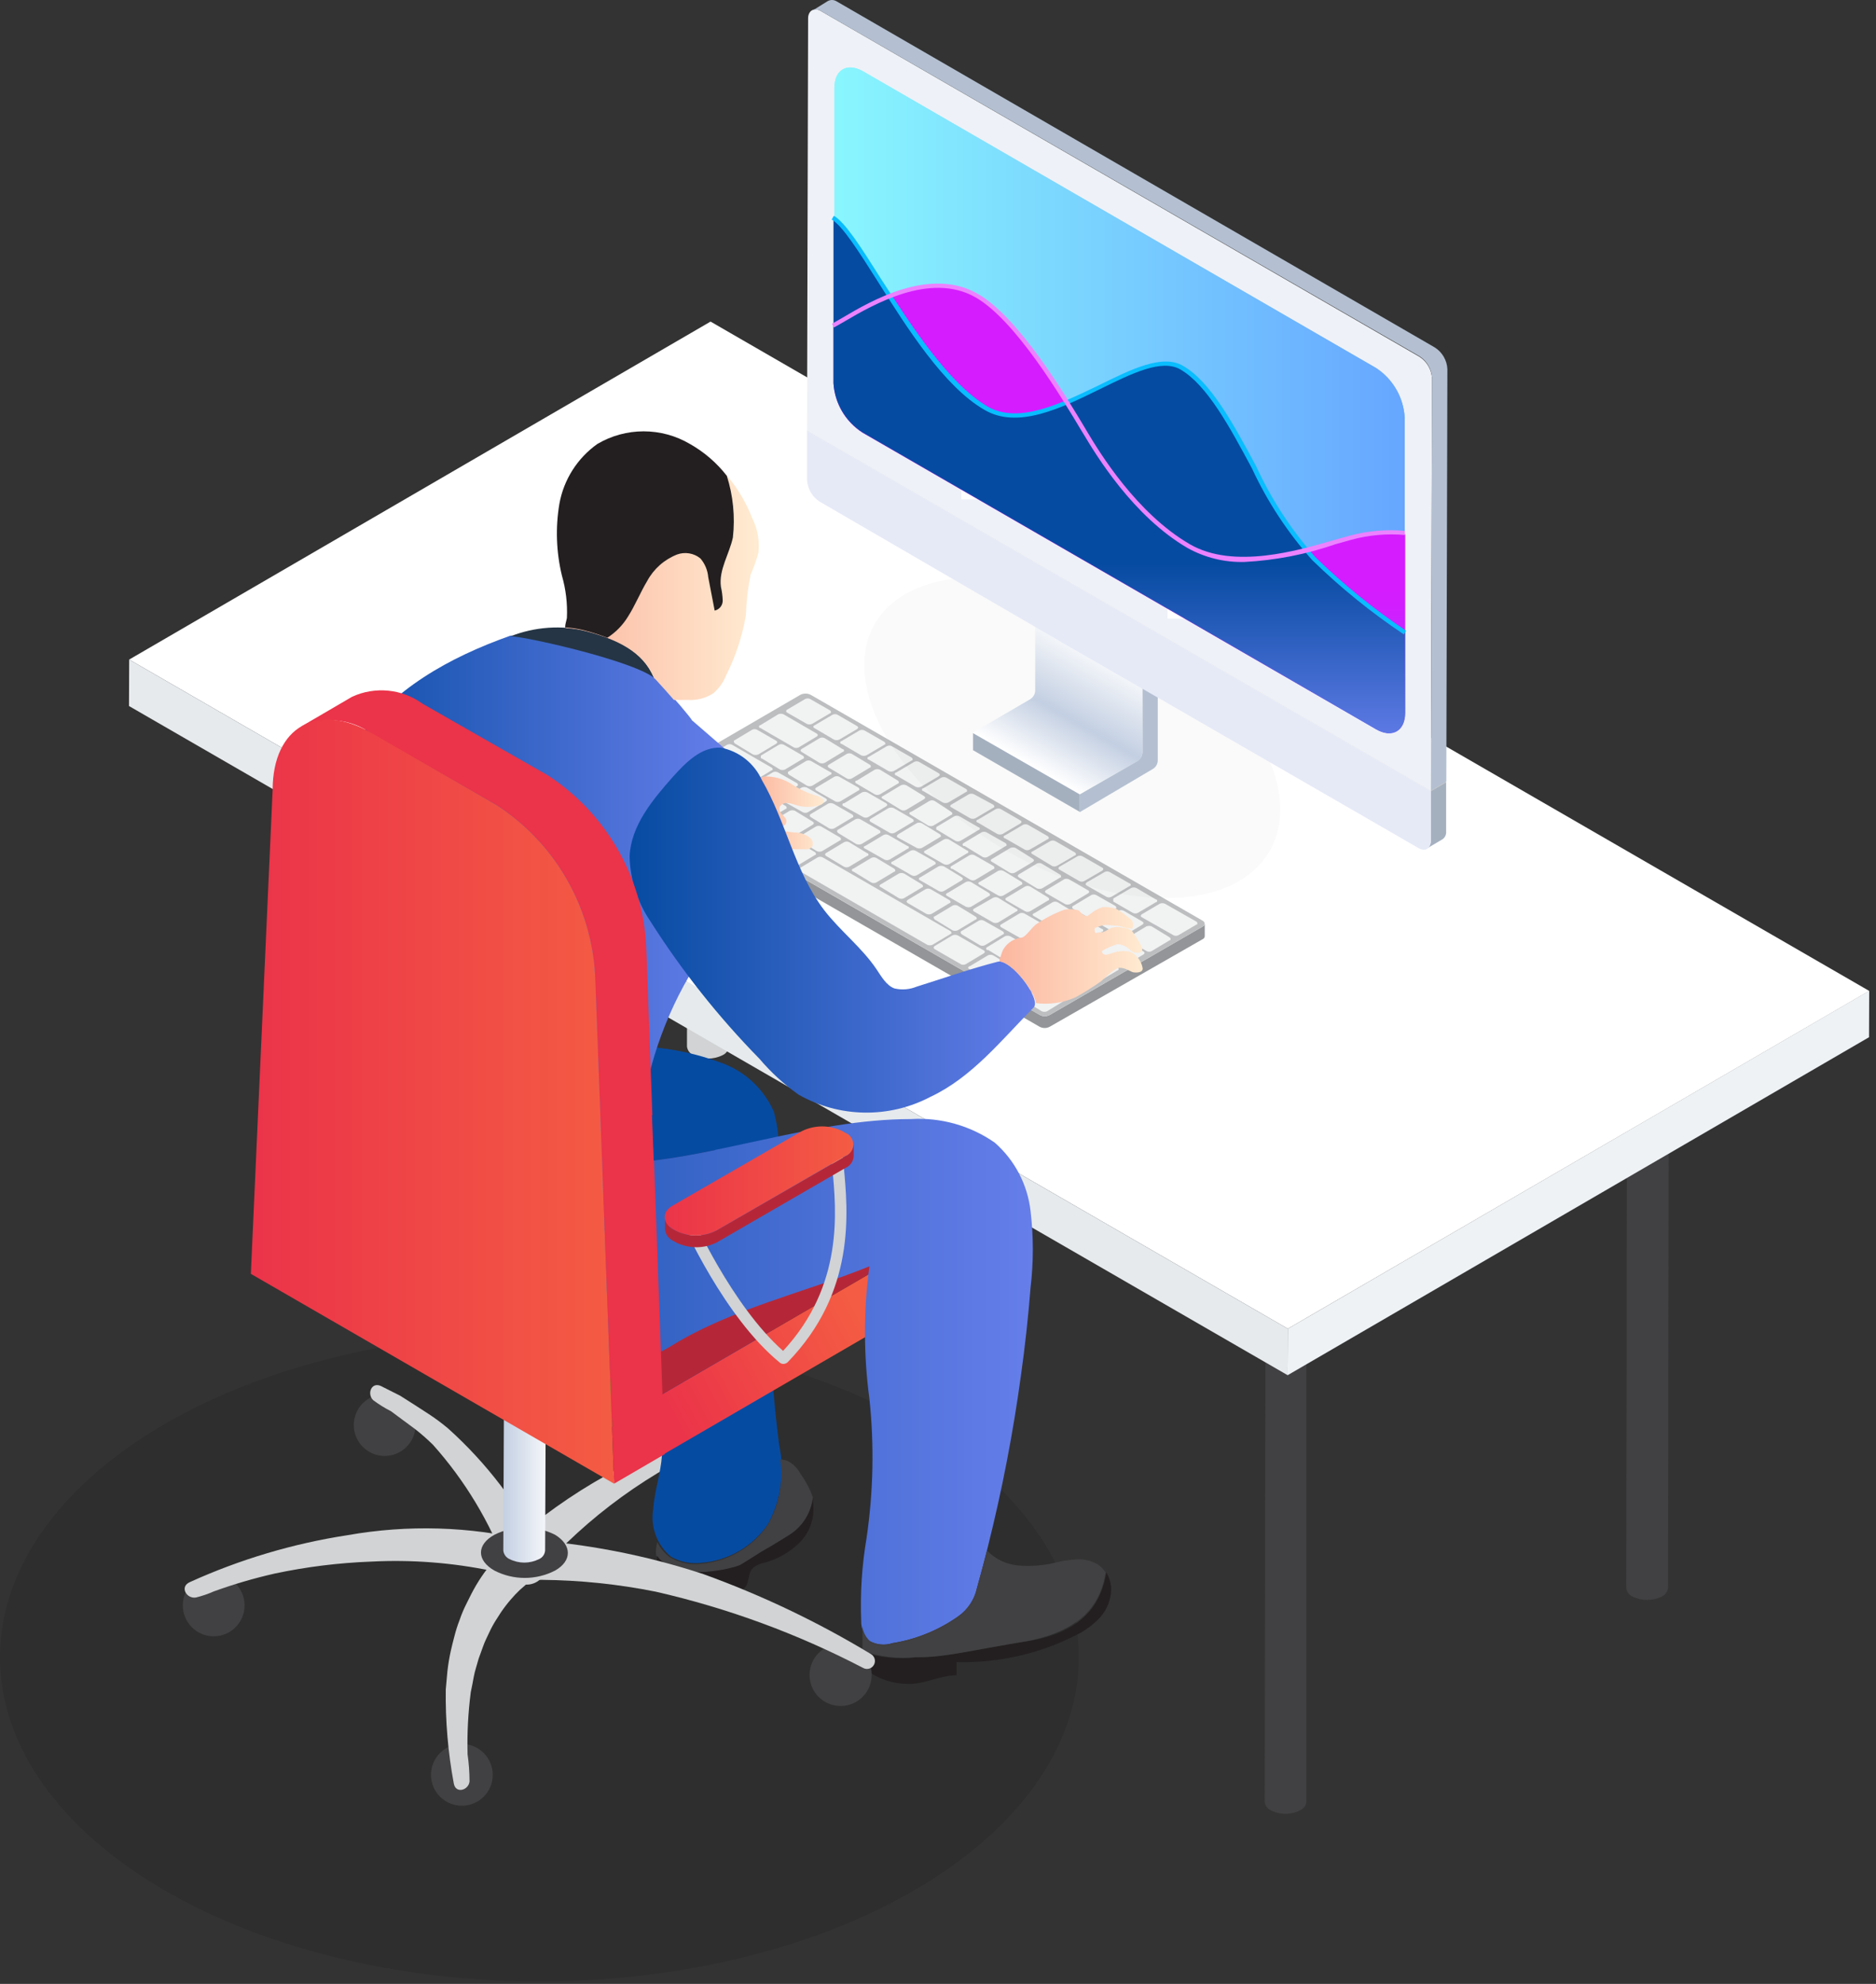 <?xml version="1.0" encoding="UTF-8"?>
<svg width="105px" height="111px" viewBox="0 0 105 111" version="1.1" xmlns="http://www.w3.org/2000/svg" xmlns:xlink="http://www.w3.org/1999/xlink">
    <rect x="0" y="0" width="105" height="111" fill="#333333" stroke="none"/>
    <title>9Artboard 1</title>
    <defs>
        <linearGradient x1="9.207%" y1="31.618%" x2="100.32%" y2="72.687%" id="linearGradient-1">
            <stop stop-color="#F45C43" offset="0%"></stop>
            <stop stop-color="#EB3349" offset="100%"></stop>
        </linearGradient>
        <linearGradient x1="-0.031%" y1="49.977%" x2="99.88%" y2="49.977%" id="linearGradient-2">
            <stop stop-color="#667EEA" offset="0%"></stop>
            <stop stop-color="#064BA2" offset="100%"></stop>
        </linearGradient>
        <linearGradient x1="0.042%" y1="50.116%" x2="99.998%" y2="50.116%" id="linearGradient-3">
            <stop stop-color="#667EEA" offset="0%"></stop>
            <stop stop-color="#064BA2" offset="100%"></stop>
        </linearGradient>
        <linearGradient x1="0.003%" y1="49.658%" x2="100.125%" y2="49.658%" id="linearGradient-4">
            <stop stop-color="#FFECD2" offset="0%"></stop>
            <stop stop-color="#FCB69F" offset="100%"></stop>
        </linearGradient>
        <linearGradient x1="0.026%" y1="50.061%" x2="100%" y2="50.061%" id="linearGradient-5">
            <stop stop-color="#667EEA" offset="0%"></stop>
            <stop stop-color="#064BA2" offset="100%"></stop>
        </linearGradient>
        <linearGradient x1="0.063%" y1="50.722%" x2="100%" y2="50.722%" id="linearGradient-6">
            <stop stop-color="#FFECD2" offset="0%"></stop>
            <stop stop-color="#FCB69F" offset="100%"></stop>
        </linearGradient>
        <linearGradient x1="0.097%" y1="49.748%" x2="100.282%" y2="49.748%" id="linearGradient-7">
            <stop stop-color="#FFECD2" offset="0%"></stop>
            <stop stop-color="#FCB69F" offset="100%"></stop>
        </linearGradient>
        <linearGradient x1="0%" y1="50.016%" x2="100%" y2="50.016%" id="linearGradient-8">
            <stop stop-color="#F5F7FA" offset="0%"></stop>
            <stop stop-color="#C3CFE2" offset="100%"></stop>
        </linearGradient>
        <linearGradient x1="0%" y1="49.991%" x2="100%" y2="49.991%" id="linearGradient-9">
            <stop stop-color="#F45C43" offset="0%"></stop>
            <stop stop-color="#EB3349" offset="100%"></stop>
        </linearGradient>
        <linearGradient x1="-0.031%" y1="50.001%" x2="100.012%" y2="50.001%" id="linearGradient-10">
            <stop stop-color="#F45C43" offset="0%"></stop>
            <stop stop-color="#EB3349" offset="100%"></stop>
        </linearGradient>
        <linearGradient x1="23.239%" y1="23.237%" x2="59.364%" y2="86.929%" id="linearGradient-11">
            <stop stop-color="#F5F7FA" offset="0%"></stop>
            <stop stop-color="#C3CFE2" offset="52%"></stop>
            <stop stop-color="#FFFFFF" offset="100%"></stop>
        </linearGradient>
        <linearGradient x1="-0.157%" y1="50%" x2="100.157%" y2="50%" id="linearGradient-12">
            <stop stop-color="#66A6FF" offset="0%"></stop>
            <stop stop-color="#89F7FE" offset="100%"></stop>
        </linearGradient>
        <linearGradient x1="50%" y1="68.143%" x2="50%" y2="113.351%" id="linearGradient-13">
            <stop stop-color="#D51CFF" offset="0%"></stop>
            <stop stop-color="#D01FFF" offset="12%"></stop>
            <stop stop-color="#C328FE" offset="26%"></stop>
            <stop stop-color="#AC38FC" offset="40%"></stop>
            <stop stop-color="#8D4EFA" offset="55%"></stop>
            <stop stop-color="#6469F7" offset="71%"></stop>
            <stop stop-color="#338BF3" offset="86%"></stop>
            <stop stop-color="#00AEEF" offset="100%"></stop>
        </linearGradient>
        <linearGradient x1="50.016%" y1="66.61%" x2="50.016%" y2="102.461%" id="linearGradient-14">
            <stop stop-color="#064BA2" offset="0%"></stop>
            <stop stop-color="#5776DF" offset="85%"></stop>
            <stop stop-color="#667EEA" offset="100%"></stop>
        </linearGradient>
    </defs>
    <g id="Page-1" stroke="none" stroke-width="1" fill="none" fill-rule="evenodd">
        <g id="Mining-Provider-Windows-Onboarding-Steps-01" transform="translate(-993, -528)" fill-rule="nonzero">
            <g id="My-Balance-Copy-2" transform="translate(963, 459)">
                <g id="9Artboard-1" transform="translate(82.31, 124.432) scale(-1, 1) translate(-82.31, -124.432) translate(30, 69)">
                    <ellipse id="Oval" fill-opacity="0.1" fill="#000000" cx="74.43" cy="92.723" rx="30.19" ry="18.14"></ellipse>
                    <g id="Group" transform="translate(31.43, 66.848)">
                        <path d="M2.35,0.675 L2.41,33.955 C2.392,34.165 2.262,34.349 2.07,34.435 C1.55,34.706 0.93,34.706 0.41,34.435 C0.222,34.349 0.093,34.171 0.07,33.965 L0.07,0.675 C0.088,0.885 0.218,1.069 0.41,1.155 C0.929,1.416 1.541,1.416 2.06,1.155 C2.231,1.054 2.34,0.874 2.35,0.675 L2.35,0.675 Z" id="Path" fill="#414042"></path>
                        <path d="M0.36,0.195 C0.879,-0.065 1.491,-0.065 2.01,0.195 C2.47,0.455 2.47,0.885 2.01,1.195 C1.491,1.456 0.879,1.456 0.36,1.195 C-0.12,0.885 -0.12,0.455 0.36,0.195 Z" id="Path" fill="#0000B5"></path>
                    </g>
                    <g id="Group" transform="translate(11.055, 54.881)">
                        <path d="M2.495,0.673 L2.545,33.963 C2.525,34.172 2.396,34.355 2.205,34.443 C1.682,34.703 1.068,34.703 0.545,34.443 C0.356,34.353 0.227,34.171 0.205,33.963 L0.155,0.683 C0.174,0.89 0.304,1.07 0.495,1.153 C1.012,1.423 1.628,1.423 2.145,1.153 C2.341,1.069 2.475,0.885 2.495,0.673 L2.495,0.673 Z" id="Path" fill="#414042"></path>
                        <path d="M0.495,0.203 C1.015,-0.068 1.635,-0.068 2.155,0.203 C2.431,0.203 2.655,0.427 2.655,0.703 C2.655,0.979 2.431,1.203 2.155,1.203 C1.638,1.473 1.022,1.473 0.505,1.203 C0.326,1.205 0.16,1.111 0.07,0.957 C-0.021,0.803 -0.023,0.613 0.065,0.457 C0.152,0.302 0.316,0.205 0.495,0.203 L0.495,0.203 Z" id="Path" fill="#0000B5"></path>
                    </g>
                    <g id="Group" transform="translate(63.77, 24.591)">
                        <path d="M2.34,0.673 L2.4,33.963 C2.374,34.173 2.242,34.354 2.05,34.443 C1.531,34.703 0.919,34.703 0.4,34.443 C0.208,34.356 0.078,34.173 0.06,33.963 L0,0.683 C0.019,0.89 0.149,1.07 0.34,1.153 C0.857,1.423 1.473,1.423 1.99,1.153 C2.186,1.069 2.32,0.885 2.34,0.673 L2.34,0.673 Z" id="Path" fill="#D1D3D4"></path>
                        <path d="M0.35,0.203 C0.867,-0.068 1.483,-0.068 2,0.203 C2.205,0.27 2.344,0.462 2.344,0.678 C2.344,0.894 2.205,1.085 2,1.153 C1.483,1.423 0.867,1.423 0.35,1.153 C0.145,1.085 0.006,0.894 0.006,0.678 C0.006,0.462 0.145,0.27 0.35,0.203 Z" id="Path" fill="#0000B5"></path>
                    </g>
                    <g id="Group" transform="translate(83.91, 36.148)">
                        <path d="M2.4,0.675 L2.4,33.955 C2.378,34.167 2.245,34.35 2.05,34.435 C1.533,34.706 0.917,34.706 0.4,34.435 C0.209,34.352 0.079,34.172 0.06,33.965 L-1.42108547e-14,0.675 C0.016,0.886 0.146,1.071 0.34,1.155 C0.859,1.416 1.471,1.416 1.99,1.155 C2.211,1.093 2.372,0.903 2.4,0.675 L2.4,0.675 Z" id="Path" fill="#D1D3D4"></path>
                        <path d="M0.4,0.195 C0.919,-0.065 1.531,-0.065 2.05,0.195 C2.288,0.243 2.46,0.452 2.46,0.695 C2.46,0.938 2.288,1.147 2.05,1.195 C1.531,1.456 0.919,1.456 0.4,1.195 C-0.07,0.895 -0.07,0.465 0.4,0.195 Z" id="Path" fill="#0000B5"></path>
                    </g>
                    <g id="Group" transform="translate(0, 17.993)">
                        <polygon id="Path" fill="#FFFFFF" points="3.55271368e-15 37.45 64.85 0 97.39 18.91 32.54 56.35"></polygon>
                        <polygon id="Path" fill="#E6EAED" points="97.39 18.91 97.4 21.51 32.55 58.95 32.54 56.35"></polygon>
                        <polygon id="Path" fill="#EEF2F5" points="32.54 56.35 32.55 58.95 0.01 40.04 3.55271368e-15 37.44"></polygon>
                    </g>
                    <g id="Group" transform="translate(37.19, 38.806)">
                        <path d="M31.26,5.177 C31.254,5.249 31.207,5.311 31.14,5.337 L9.24,17.977 C9.063,18.077 8.847,18.077 8.67,17.977 L0.12,13.037 C0.053,13.011 0.006,12.949 1.42108547e-14,12.877 L1.42108547e-14,13.577 C0.005,13.646 0.047,13.708 0.11,13.737 L8.67,18.637 C8.85,18.737 9.07,18.737 9.25,18.637 L31.12,6.037 C31.187,6.011 31.234,5.949 31.24,5.877 L31.26,5.177 Z" id="Path" fill="#939598"></path>
                        <path d="M22.06,0.067 C22.24,-0.022 22.45,-0.022 22.63,0.067 L31.12,5.007 C31.196,5.026 31.249,5.094 31.249,5.172 C31.249,5.25 31.196,5.318 31.12,5.337 L9.24,17.977 C9.063,18.077 8.847,18.077 8.67,17.977 L0.12,13.037 C-0.04,12.947 -0.03,12.797 0.12,12.707 L22.06,0.067 Z" id="Path" fill="#BCBEC0"></path>
                    </g>
                    <path d="M40.71,51.323 L38.95,52.323 C38.86,52.373 38.75,52.373 38.66,52.323 L37.66,51.733 C37.58,51.733 37.58,51.613 37.66,51.563 L39.42,50.563 C39.513,50.524 39.617,50.524 39.71,50.563 L40.71,51.153 C40.79,51.203 40.79,51.283 40.71,51.323 Z" id="Path" fill="#F1F2F2"></path>
                    <path d="M42.31,50.443 L41.22,51.073 C41.13,51.123 41.02,51.123 40.93,51.073 L39.93,50.483 C39.886,50.483 39.85,50.448 39.85,50.403 C39.85,50.359 39.886,50.323 39.93,50.323 L41.02,49.683 C41.113,49.644 41.217,49.644 41.31,49.683 L42.31,50.273 C42.31,50.303 42.31,50.383 42.31,50.443 Z" id="Path" fill="#F1F2F2"></path>
                    <path d="M43.8,49.543 L42.7,50.173 C42.61,50.223 42.5,50.223 42.41,50.173 L41.41,49.583 C41.366,49.583 41.33,49.548 41.33,49.503 C41.33,49.459 41.366,49.423 41.41,49.423 L42.51,48.793 C42.6,48.744 42.71,48.744 42.8,48.793 L43.8,49.373 C43.88,49.443 43.88,49.503 43.8,49.543 Z" id="Path" fill="#F1F2F2"></path>
                    <path d="M45.31,48.663 L44.22,49.293 C44.13,49.343 44.02,49.343 43.93,49.293 L42.93,48.713 C42.85,48.663 42.85,48.583 42.93,48.543 L44.03,47.913 C44.12,47.864 44.23,47.864 44.32,47.913 L45.32,48.493 C45.4,48.543 45.4,48.623 45.31,48.663 Z" id="Path" fill="#F1F2F2"></path>
                    <path d="M46.84,47.783 L45.75,48.443 C45.66,48.493 45.55,48.493 45.46,48.443 L44.46,47.863 C44.38,47.863 44.38,47.733 44.46,47.693 L45.55,47.063 C45.64,47.014 45.75,47.014 45.84,47.063 L46.84,47.643 C46.92,47.663 46.92,47.743 46.84,47.783 Z" id="Path" fill="#F1F2F2"></path>
                    <path d="M48.37,46.903 L47.27,47.533 C47.18,47.583 47.07,47.583 46.98,47.533 L45.98,46.953 C45.9,46.953 45.9,46.823 45.98,46.783 L47.08,46.153 C47.17,46.104 47.28,46.104 47.37,46.153 L48.37,46.743 C48.414,46.743 48.45,46.779 48.45,46.823 C48.45,46.868 48.414,46.903 48.37,46.903 Z" id="Path" fill="#F1F2F2"></path>
                    <path d="M49.89,46.023 L48.8,46.663 C48.707,46.703 48.603,46.703 48.51,46.663 L47.51,46.073 C47.43,46.023 47.43,45.943 47.51,45.903 L48.6,45.273 C48.69,45.224 48.8,45.224 48.89,45.273 L49.89,45.863 C49.934,45.863 49.97,45.899 49.97,45.943 C49.97,45.988 49.934,46.023 49.89,46.023 Z" id="Path" fill="#F1F2F2"></path>
                    <path d="M51.42,45.143 L50.32,45.783 C50.227,45.823 50.123,45.823 50.03,45.783 L49.03,45.193 C48.95,45.193 48.95,45.063 49.03,45.023 L50.1,44.443 C50.194,44.394 50.306,44.394 50.4,44.443 L51.4,45.033 C51.435,45.058 51.444,45.107 51.42,45.143 Z" id="Path" fill="#F1F2F2"></path>
                    <path d="M52.94,44.263 L51.85,44.903 C51.754,44.943 51.646,44.943 51.55,44.903 L50.55,44.313 C50.47,44.313 50.47,44.183 50.55,44.143 L51.65,43.513 C51.74,43.464 51.85,43.464 51.94,43.513 L52.94,44.103 C52.984,44.103 53.02,44.139 53.02,44.183 C53.02,44.228 52.984,44.263 52.94,44.263 L52.94,44.263 Z" id="Path" fill="#F1F2F2"></path>
                    <path d="M54.46,43.383 L53.37,44.023 C53.277,44.063 53.173,44.063 53.08,44.023 L52.08,43.433 C52,43.383 52,43.313 52.08,43.263 L53.17,42.633 C53.26,42.584 53.37,42.584 53.46,42.633 L54.46,43.223 C54.504,43.223 54.54,43.259 54.54,43.303 C54.54,43.348 54.504,43.383 54.46,43.383 Z" id="Path" fill="#F1F2F2"></path>
                    <path d="M55.99,42.503 L54.89,43.143 C54.797,43.183 54.693,43.183 54.6,43.143 L53.6,42.553 C53.52,42.553 53.52,42.433 53.6,42.383 L54.7,41.753 C54.79,41.704 54.9,41.704 54.99,41.753 L55.99,42.343 C56.034,42.343 56.07,42.379 56.07,42.423 C56.07,42.468 56.034,42.503 55.99,42.503 Z" id="Path" fill="#F1F2F2"></path>
                    <path d="M57.51,41.623 L56.42,42.263 C56.327,42.303 56.223,42.303 56.13,42.263 L55.13,41.673 C55.05,41.673 55.05,41.553 55.13,41.503 L56.23,40.873 C56.32,40.824 56.43,40.824 56.52,40.873 L57.52,41.463 C57.564,41.466 57.598,41.504 57.595,41.548 C57.592,41.593 57.554,41.626 57.51,41.623 L57.51,41.623 Z" id="Path" fill="#F1F2F2"></path>
                    <path d="M59.03,40.743 L57.94,41.383 C57.847,41.423 57.743,41.423 57.65,41.383 L56.65,40.793 C56.57,40.743 56.57,40.673 56.65,40.623 L57.74,39.993 C57.83,39.944 57.94,39.944 58.03,39.993 L59.03,40.583 C59.12,40.623 59.12,40.703 59.03,40.743 Z" id="Path" fill="#F1F2F2"></path>
                    <path d="M60.56,39.873 L59.46,40.503 C59.367,40.543 59.263,40.543 59.17,40.503 L58.17,39.913 C58.09,39.913 58.09,39.793 58.17,39.743 L59.27,39.113 C59.36,39.064 59.47,39.064 59.56,39.113 L60.56,39.703 C60.64,39.743 60.64,39.823 60.56,39.873 Z" id="Path" fill="#F1F2F2"></path>
                    <path d="M41.51,52.603 L40.45,53.213 C40.36,53.263 40.25,53.263 40.16,53.213 L39.16,52.613 C39.08,52.613 39.08,52.493 39.16,52.443 L40.16,51.833 C40.256,51.793 40.364,51.793 40.46,51.833 L41.46,52.433 C41.59,52.443 41.59,52.563 41.51,52.603 Z" id="Path" fill="#F1F2F2"></path>
                    <path d="M43.73,53.003 L41.91,54.003 C41.82,54.053 41.71,54.053 41.62,54.003 L40.62,53.403 C40.54,53.353 40.54,53.283 40.62,53.233 L42.43,52.233 C42.523,52.194 42.627,52.194 42.72,52.233 L43.77,52.843 C43.814,52.854 43.841,52.899 43.83,52.943 C43.819,52.988 43.774,53.014 43.73,53.003 Z" id="Path" fill="#F1F2F2"></path>
                    <path d="M45.56,53.623 L43.36,54.893 C43.267,54.933 43.163,54.933 43.07,54.893 L42.07,54.293 C41.99,54.293 41.99,54.163 42.07,54.123 L44.26,52.853 C44.35,52.804 44.46,52.804 44.55,52.853 L45.55,53.453 C45.64,53.503 45.64,53.573 45.56,53.623 Z" id="Path" fill="#F1F2F2"></path>
                    <path d="M47.78,54.013 L44.78,55.723 C44.69,55.773 44.58,55.773 44.49,55.723 L43.49,55.123 C43.41,55.123 43.41,55.003 43.49,54.953 L46.49,53.243 C46.58,53.194 46.69,53.194 46.78,53.243 L47.78,53.843 C47.86,53.893 47.86,53.963 47.78,54.013 Z" id="Path" fill="#F1F2F2"></path>
                    <path d="M43.03,51.723 L41.97,52.333 C41.88,52.383 41.77,52.383 41.68,52.333 L40.68,51.733 C40.6,51.683 40.6,51.613 40.68,51.563 L41.73,50.953 C41.826,50.913 41.934,50.913 42.03,50.953 L43.03,51.563 C43.074,51.563 43.11,51.599 43.11,51.643 C43.11,51.688 43.074,51.723 43.03,51.723 Z" id="Path" fill="#F1F2F2"></path>
                    <path d="M44.55,50.853 L43.49,51.453 C43.4,51.503 43.29,51.503 43.2,51.453 L42.2,50.853 C42.12,50.853 42.12,50.733 42.2,50.683 L43.26,50.083 C43.35,50.034 43.46,50.034 43.55,50.083 L44.55,50.683 C44.63,50.723 44.63,50.803 44.55,50.853 Z" id="Path" fill="#F1F2F2"></path>
                    <path d="M46.07,49.973 L45.01,50.583 C44.917,50.623 44.813,50.623 44.72,50.583 L43.72,49.983 C43.64,49.933 43.64,49.853 43.72,49.813 L44.78,49.203 C44.87,49.154 44.98,49.154 45.07,49.203 L46.07,49.803 C46.15,49.853 46.15,49.923 46.07,49.973 Z" id="Path" fill="#F1F2F2"></path>
                    <path d="M47.59,49.093 L46.59,49.703 C46.494,49.743 46.386,49.743 46.29,49.703 L45.29,49.103 C45.21,49.103 45.21,48.983 45.29,48.933 L46.31,48.323 C46.4,48.274 46.51,48.274 46.6,48.323 L47.6,48.923 C47.67,48.973 47.67,49.043 47.59,49.093 Z" id="Path" fill="#F1F2F2"></path>
                    <path d="M49.11,48.213 L48.11,48.823 C48.016,48.873 47.904,48.873 47.81,48.823 L46.81,48.223 C46.73,48.173 46.73,48.103 46.81,48.053 L47.78,47.443 C47.873,47.404 47.977,47.404 48.07,47.443 L49.07,48.043 C49.19,48.093 49.19,48.173 49.11,48.213 Z" id="Path" fill="#F1F2F2"></path>
                    <path d="M50.63,47.333 L49.63,47.943 C49.54,47.993 49.43,47.993 49.34,47.943 L48.34,47.343 C48.26,47.343 48.26,47.223 48.34,47.173 L49.4,46.573 C49.49,46.524 49.6,46.524 49.69,46.573 L50.69,47.173 C50.734,47.19 50.757,47.239 50.74,47.283 C50.723,47.328 50.674,47.35 50.63,47.333 Z" id="Path" fill="#F1F2F2"></path>
                    <path d="M52.15,46.443 L51.15,47.043 C51.06,47.093 50.95,47.093 50.86,47.043 L49.86,46.443 C49.816,46.443 49.78,46.408 49.78,46.363 C49.78,46.319 49.816,46.283 49.86,46.283 L50.92,45.673 C51.01,45.624 51.12,45.624 51.21,45.673 L52.21,46.273 C52.23,46.343 52.23,46.443 52.15,46.443 Z" id="Path" fill="#F1F2F2"></path>
                    <path d="M53.67,45.583 L52.67,46.193 C52.577,46.233 52.473,46.233 52.38,46.193 L51.38,45.593 C51.3,45.593 51.3,45.463 51.38,45.423 L52.31,44.813 C52.4,44.764 52.51,44.764 52.6,44.813 L53.6,45.413 C53.75,45.443 53.75,45.533 53.67,45.583 Z" id="Path" fill="#F1F2F2"></path>
                    <path d="M55.19,44.703 L54.19,45.313 C54.1,45.363 53.99,45.363 53.9,45.313 L52.9,44.713 C52.82,44.663 52.82,44.593 52.9,44.543 L53.9,43.933 C53.993,43.894 54.097,43.894 54.19,43.933 L55.19,44.533 C55.31,44.583 55.31,44.653 55.19,44.703 Z" id="Path" fill="#F1F2F2"></path>
                    <path d="M56.71,43.823 L55.66,44.443 C55.57,44.493 55.46,44.493 55.37,44.443 L54.37,43.843 C54.29,43.843 54.29,43.723 54.37,43.673 L55.37,43.063 C55.463,43.024 55.567,43.024 55.66,43.063 L56.66,43.673 C56.699,43.667 56.737,43.689 56.749,43.727 C56.762,43.764 56.745,43.805 56.71,43.823 Z" id="Path" fill="#F1F2F2"></path>
                    <path d="M58.23,42.953 L57.23,43.553 C57.14,43.603 57.03,43.603 56.94,43.553 L55.94,42.953 C55.86,42.953 55.86,42.833 55.94,42.783 L56.94,42.183 C57.03,42.134 57.14,42.134 57.23,42.183 L58.23,42.783 C58.31,42.823 58.31,42.903 58.23,42.953 Z" id="Path" fill="#F1F2F2"></path>
                    <path d="M59.75,42.073 L58.75,42.683 C58.657,42.723 58.553,42.723 58.46,42.683 L57.46,42.073 C57.416,42.073 57.38,42.038 57.38,41.993 C57.38,41.949 57.416,41.913 57.46,41.913 L58.46,41.303 C58.55,41.254 58.66,41.254 58.75,41.303 L59.75,41.903 C59.83,41.953 59.83,42.023 59.75,42.073 Z" id="Path" fill="#F1F2F2"></path>
                    <path d="M45.24,52.133 L44.24,52.733 C44.15,52.783 44.04,52.783 43.95,52.733 L42.95,52.133 C42.906,52.133 42.87,52.098 42.87,52.053 C42.87,52.009 42.906,51.973 42.95,51.973 L44,51.363 C44.09,51.314 44.2,51.314 44.29,51.363 L45.29,51.963 C45.31,52.003 45.31,52.083 45.24,52.133 Z" id="Path" fill="#F1F2F2"></path>
                    <path d="M46.76,51.253 L45.71,51.863 C45.617,51.903 45.513,51.903 45.42,51.863 L44.42,51.263 C44.34,51.263 44.34,51.133 44.42,51.093 L45.42,50.483 C45.51,50.434 45.62,50.434 45.71,50.483 L46.71,51.083 C46.85,51.133 46.85,51.203 46.76,51.253 Z" id="Path" fill="#F1F2F2"></path>
                    <path d="M48.31,50.373 L47.25,50.983 C47.16,51.033 47.05,51.033 46.96,50.983 L45.96,50.383 C45.88,50.383 45.88,50.263 45.96,50.213 L46.96,49.603 C47.05,49.554 47.16,49.554 47.25,49.603 L48.25,50.203 C48.37,50.253 48.37,50.323 48.31,50.373 Z" id="Path" fill="#F1F2F2"></path>
                    <path d="M49.81,49.493 L48.75,50.103 C48.66,50.153 48.55,50.153 48.46,50.103 L47.46,49.503 C47.38,49.503 47.38,49.383 47.46,49.333 L48.46,48.723 C48.553,48.684 48.657,48.684 48.75,48.723 L49.75,49.323 C49.89,49.373 49.89,49.443 49.81,49.493 Z" id="Path" fill="#F1F2F2"></path>
                    <path d="M51.31,48.613 L50.31,49.223 C50.22,49.273 50.11,49.273 50.02,49.223 L49.02,48.623 C48.94,48.623 48.94,48.503 49.02,48.453 L50.07,47.853 C50.16,47.804 50.27,47.804 50.36,47.853 L51.36,48.453 C51.404,48.467 51.429,48.514 51.415,48.558 C51.401,48.603 51.354,48.627 51.31,48.613 L51.31,48.613 Z" id="Path" fill="#F1F2F2"></path>
                    <path d="M52.85,47.743 L51.79,48.353 C51.697,48.393 51.593,48.393 51.5,48.353 L50.5,47.743 C50.456,47.743 50.42,47.708 50.42,47.663 C50.42,47.619 50.456,47.583 50.5,47.583 L51.5,46.973 C51.594,46.924 51.706,46.924 51.8,46.973 L52.8,47.573 C52.93,47.623 52.93,47.693 52.85,47.743 Z" id="Path" fill="#F1F2F2"></path>
                    <path d="M54.37,46.863 L53.31,47.443 C53.217,47.483 53.113,47.483 53.02,47.443 L52.02,46.843 C51.94,46.843 51.94,46.713 52.02,46.673 L53.02,46.063 C53.114,46.014 53.226,46.014 53.32,46.063 L54.32,46.663 C54.45,46.743 54.45,46.813 54.37,46.863 Z" id="Path" fill="#F1F2F2"></path>
                    <path d="M55.89,45.983 L54.83,46.593 C54.74,46.643 54.63,46.643 54.54,46.593 L53.54,45.993 C53.46,45.993 53.46,45.873 53.54,45.823 L54.6,45.213 C54.693,45.174 54.797,45.174 54.89,45.213 L55.89,45.813 C55.97,45.863 55.97,45.933 55.89,45.983 Z" id="Path" fill="#F1F2F2"></path>
                    <path d="M57.41,45.103 L56.31,45.713 C56.22,45.763 56.11,45.763 56.02,45.713 L55.02,45.113 C54.94,45.063 54.94,44.993 55.02,44.943 L56.08,44.333 C56.173,44.294 56.277,44.294 56.37,44.333 L57.37,44.943 C57.414,44.932 57.459,44.959 57.47,45.003 C57.481,45.048 57.454,45.092 57.41,45.103 Z" id="Path" fill="#F1F2F2"></path>
                    <path d="M58.93,44.233 L57.88,44.833 C57.786,44.883 57.674,44.883 57.58,44.833 L56.58,44.233 C56.5,44.233 56.5,44.113 56.58,44.063 L57.64,43.463 C57.73,43.414 57.84,43.414 57.93,43.463 L58.93,44.063 C59.01,44.103 59.01,44.183 58.93,44.233 Z" id="Path" fill="#F1F2F2"></path>
                    <path d="M60.45,43.353 L59.45,43.963 C59.357,44.003 59.253,44.003 59.16,43.963 L58.16,43.353 C58.116,43.353 58.08,43.318 58.08,43.273 C58.08,43.229 58.116,43.193 58.16,43.193 L59.22,42.583 C59.31,42.534 59.42,42.534 59.51,42.583 L60.51,43.183 C60.53,43.233 60.53,43.303 60.45,43.353 Z" id="Path" fill="#F1F2F2"></path>
                    <path d="M61.97,42.443 L60.97,43.053 C60.877,43.093 60.773,43.093 60.68,43.053 L59.68,42.453 C59.6,42.453 59.6,42.333 59.68,42.283 L60.74,41.673 C60.83,41.624 60.94,41.624 61.03,41.673 L62.03,42.273 C62.05,42.353 62.05,42.443 61.97,42.443 Z" id="Path" fill="#F1F2F2"></path>
                    <path d="M47.06,52.753 L46,53.363 C45.91,53.413 45.8,53.413 45.71,53.363 L44.71,52.763 C44.63,52.763 44.63,52.643 44.71,52.593 L45.71,51.983 C45.803,51.944 45.907,51.944 46,51.983 L47,52.593 C47.044,52.577 47.093,52.599 47.11,52.643 C47.127,52.688 47.104,52.737 47.06,52.753 Z" id="Path" fill="#F1F2F2"></path>
                    <path d="M48.58,51.883 L47.52,52.483 C47.43,52.533 47.32,52.533 47.23,52.483 L46.23,51.883 C46.15,51.883 46.15,51.763 46.23,51.713 L47.28,51.113 C47.37,51.064 47.48,51.064 47.57,51.113 L48.57,51.713 C48.66,51.753 48.66,51.833 48.58,51.883 Z" id="Path" fill="#F1F2F2"></path>
                    <path d="M50.1,51.003 L49.04,51.613 C48.947,51.653 48.843,51.653 48.75,51.613 L47.75,51.003 C47.706,51.003 47.67,50.968 47.67,50.923 C47.67,50.879 47.706,50.843 47.75,50.843 L48.75,50.233 C48.84,50.184 48.95,50.184 49.04,50.233 L50.09,50.833 C50.18,50.883 50.18,50.953 50.1,51.003 Z" id="Path" fill="#F1F2F2"></path>
                    <path d="M51.62,50.123 L50.56,50.733 C50.467,50.773 50.363,50.773 50.27,50.733 L49.27,50.133 C49.19,50.133 49.19,50.013 49.27,49.963 L50.27,49.353 C50.364,49.304 50.476,49.304 50.57,49.353 L51.57,49.953 C51.7,50.003 51.7,50.073 51.62,50.123 Z" id="Path" fill="#F1F2F2"></path>
                    <path d="M53.14,49.243 L52.08,49.853 C51.99,49.903 51.88,49.903 51.79,49.853 L50.79,49.253 C50.71,49.203 50.71,49.133 50.79,49.083 L51.79,48.473 C51.886,48.433 51.994,48.433 52.09,48.473 L53.09,49.073 C53.22,49.123 53.22,49.203 53.14,49.243 Z" id="Path" fill="#F1F2F2"></path>
                    <path d="M54.66,48.363 L53.6,48.973 C53.51,49.023 53.4,49.023 53.31,48.973 L52.31,48.373 C52.23,48.373 52.23,48.253 52.31,48.203 L53.37,47.603 C53.46,47.554 53.57,47.554 53.66,47.603 L54.66,48.203 C54.704,48.203 54.74,48.239 54.74,48.283 C54.74,48.328 54.704,48.363 54.66,48.363 L54.66,48.363 Z" id="Path" fill="#F1F2F2"></path>
                    <path d="M56.18,47.493 L55.12,48.093 C55.03,48.143 54.92,48.143 54.83,48.093 L53.83,47.493 C53.786,47.493 53.75,47.458 53.75,47.413 C53.75,47.369 53.786,47.333 53.83,47.333 L54.89,46.723 C54.98,46.674 55.09,46.674 55.18,46.723 L56.18,47.323 C56.31,47.363 56.31,47.443 56.18,47.493 Z" id="Path" fill="#F1F2F2"></path>
                    <path d="M57.7,46.613 L56.7,47.223 C56.604,47.263 56.496,47.263 56.4,47.223 L55.4,46.623 C55.32,46.623 55.32,46.493 55.4,46.453 L56.46,45.843 C56.55,45.794 56.66,45.794 56.75,45.843 L57.75,46.443 C57.78,46.493 57.78,46.563 57.7,46.613 Z" id="Path" fill="#F1F2F2"></path>
                    <path d="M59.22,45.733 L58.22,46.343 C58.126,46.393 58.014,46.393 57.92,46.343 L56.92,45.743 C56.84,45.743 56.84,45.623 56.92,45.573 L57.98,44.963 C58.073,44.924 58.177,44.924 58.27,44.963 L59.27,45.563 C59.31,45.613 59.31,45.683 59.22,45.733 Z" id="Path" fill="#F1F2F2"></path>
                    <path d="M60.74,44.853 L59.69,45.443 C59.6,45.493 59.49,45.493 59.4,45.443 L58.4,44.843 C58.32,44.793 58.32,44.723 58.4,44.673 L59.46,44.063 C59.553,44.024 59.657,44.024 59.75,44.063 L60.75,44.663 C60.82,44.733 60.82,44.813 60.74,44.853 Z" id="Path" fill="#F1F2F2"></path>
                    <path d="M62.31,43.983 L61.31,44.583 C61.22,44.633 61.11,44.633 61.02,44.583 L60.02,43.983 C59.94,43.983 59.94,43.863 60.02,43.813 L61.08,43.213 C61.17,43.164 61.28,43.164 61.37,43.213 L62.37,43.813 C62.31,43.853 62.31,43.933 62.31,43.983 Z" id="Path" fill="#F1F2F2"></path>
                    <path d="M49.31,53.153 L48.31,53.763 C48.22,53.813 48.11,53.813 48.02,53.763 L47.02,53.163 C46.94,53.163 46.94,53.043 47.02,52.993 L48.08,52.383 C48.173,52.344 48.277,52.344 48.37,52.383 L49.37,52.993 C49.414,53.01 49.437,53.059 49.42,53.103 C49.403,53.148 49.354,53.17 49.31,53.153 L49.31,53.153 Z" id="Path" fill="#F1F2F2"></path>
                    <path d="M47.31,55.973 L46.31,56.583 C46.217,56.623 46.113,56.623 46.02,56.583 L45.02,55.973 C44.976,55.973 44.94,55.938 44.94,55.893 C44.94,55.849 44.976,55.813 45.02,55.813 L46.02,55.203 C46.114,55.154 46.226,55.154 46.32,55.203 L47.32,55.803 C47.42,55.853 47.42,55.923 47.31,55.973 Z" id="Path" fill="#F1F2F2"></path>
                    <path d="M48.86,55.093 L47.8,55.703 C47.707,55.743 47.603,55.743 47.51,55.703 L46.51,55.103 C46.43,55.103 46.43,54.983 46.51,54.933 L47.51,54.323 C47.604,54.274 47.716,54.274 47.81,54.323 L48.81,54.923 C48.94,54.973 48.94,55.043 48.86,55.093 Z" id="Path" fill="#F1F2F2"></path>
                    <path d="M50.38,54.213 L49.31,54.823 C49.22,54.873 49.11,54.873 49.02,54.823 L48.02,54.223 C47.94,54.223 47.94,54.103 48.02,54.053 L49.05,53.443 C49.134,53.412 49.226,53.412 49.31,53.443 L50.31,54.043 C50.46,54.093 50.46,54.173 50.38,54.213 Z" id="Path" fill="#F1F2F2"></path>
                    <path d="M52.31,53.103 L50.85,53.943 C50.76,53.993 50.65,53.993 50.56,53.943 L49.56,53.343 C49.48,53.293 49.48,53.223 49.56,53.173 L51.02,52.333 C51.113,52.294 51.217,52.294 51.31,52.333 L52.31,52.933 C52.38,52.983 52.38,53.053 52.31,53.103 Z" id="Path" fill="#F1F2F2"></path>
                    <path d="M59.86,48.743 L52.72,52.863 C52.627,52.903 52.523,52.903 52.43,52.863 L51.43,52.263 C51.35,52.263 51.35,52.143 51.43,52.093 L58.57,47.973 C58.66,47.924 58.77,47.924 58.86,47.973 L59.86,48.573 C59.94,48.623 59.94,48.693 59.86,48.743 Z" id="Path" fill="#F1F2F2"></path>
                    <path d="M50.78,52.283 L49.78,52.883 C49.69,52.933 49.58,52.933 49.49,52.883 L48.49,52.283 C48.41,52.283 48.41,52.163 48.49,52.113 L49.55,51.513 C49.64,51.464 49.75,51.464 49.84,51.513 L50.84,52.113 C50.86,52.153 50.86,52.233 50.78,52.283 Z" id="Path" fill="#F1F2F2"></path>
                    <path d="M52.31,51.443 L51.31,52.053 C51.217,52.093 51.113,52.093 51.02,52.053 L50.02,51.453 C49.93,51.453 49.93,51.323 50.02,51.283 L51.02,50.673 C51.11,50.624 51.22,50.624 51.31,50.673 L52.31,51.273 C52.38,51.283 52.38,51.353 52.31,51.443 Z" id="Path" fill="#F1F2F2"></path>
                    <path d="M53.82,50.523 L52.77,51.133 C52.677,51.173 52.573,51.173 52.48,51.133 L51.48,50.533 C51.4,50.533 51.4,50.413 51.48,50.363 L52.53,49.753 C52.62,49.704 52.73,49.704 52.82,49.753 L53.82,50.353 C53.9,50.443 53.9,50.443 53.82,50.523 Z" id="Path" fill="#F1F2F2"></path>
                    <path d="M55.31,49.643 L54.31,50.253 C54.22,50.303 54.11,50.303 54.02,50.253 L53.02,49.653 C52.94,49.653 52.94,49.533 53.02,49.483 L54.02,48.873 C54.113,48.834 54.217,48.834 54.31,48.873 L55.31,49.473 C55.42,49.523 55.42,49.603 55.31,49.643 Z" id="Path" fill="#F1F2F2"></path>
                    <path d="M56.86,48.763 L55.86,49.373 C55.77,49.423 55.66,49.423 55.57,49.373 L54.57,48.773 C54.49,48.773 54.49,48.653 54.57,48.603 L55.57,48.003 C55.66,47.954 55.77,47.954 55.86,48.003 L56.86,48.603 C56.904,48.603 56.94,48.639 56.94,48.683 C56.94,48.728 56.904,48.763 56.86,48.763 Z" id="Path" fill="#F1F2F2"></path>
                    <path d="M58.38,47.893 L57.38,48.493 C57.29,48.543 57.18,48.543 57.09,48.493 L56.09,47.893 C56.046,47.893 56.01,47.858 56.01,47.813 C56.01,47.769 56.046,47.733 56.09,47.733 L57.09,47.123 C57.18,47.074 57.29,47.074 57.38,47.123 L58.38,47.723 C58.46,47.773 58.46,47.843 58.38,47.893 Z" id="Path" fill="#F1F2F2"></path>
                    <path d="M59.9,47.013 L58.9,47.623 C58.807,47.663 58.703,47.663 58.61,47.623 L57.61,47.023 C57.53,47.023 57.53,46.893 57.61,46.853 L58.66,46.243 C58.75,46.194 58.86,46.194 58.95,46.243 L59.95,46.843 C59.98,46.893 59.98,46.963 59.9,47.013 Z" id="Path" fill="#F1F2F2"></path>
                    <path d="M61.78,47.633 L60.31,48.443 C60.216,48.493 60.104,48.493 60.01,48.443 L59.01,47.843 C58.93,47.843 58.93,47.723 59.01,47.673 L60.47,46.833 C60.56,46.784 60.67,46.784 60.76,46.833 L61.76,47.433 C61.86,47.513 61.86,47.583 61.78,47.633 Z" id="Path" fill="#F1F2F2"></path>
                    <path d="M61.42,46.133 L60.42,46.743 C60.33,46.793 60.22,46.793 60.13,46.743 L59.13,46.143 C59.05,46.093 59.05,46.023 59.13,45.973 L60.13,45.363 C60.223,45.324 60.327,45.324 60.42,45.363 L61.42,45.963 C61.5,46.013 61.5,46.083 61.42,46.133 Z" id="Path" fill="#F1F2F2"></path>
                    <path d="M63.31,46.763 L62.31,47.373 C62.216,47.423 62.104,47.423 62.01,47.373 L61.01,46.773 C60.93,46.773 60.93,46.653 61.01,46.603 L62.07,45.993 C62.163,45.954 62.267,45.954 62.36,45.993 L63.36,46.603 C63.404,46.617 63.429,46.664 63.415,46.708 C63.401,46.753 63.354,46.777 63.31,46.763 L63.31,46.763 Z" id="Path" fill="#F1F2F2"></path>
                    <path d="M64.8,45.893 L63.74,46.503 C63.647,46.543 63.543,46.543 63.45,46.503 L62.45,45.893 C62.406,45.893 62.37,45.858 62.37,45.813 C62.37,45.769 62.406,45.733 62.45,45.733 L63.5,45.123 C63.59,45.074 63.7,45.074 63.79,45.123 L64.79,45.723 C64.88,45.773 64.88,45.843 64.8,45.893 Z" id="Path" fill="#F1F2F2"></path>
                    <path d="M66.31,45.013 L65.31,45.623 C65.22,45.673 65.11,45.673 65.02,45.623 L64.02,45.023 C63.94,45.023 63.94,44.903 64.02,44.853 L65.02,44.243 C65.113,44.204 65.217,44.204 65.31,44.243 L66.31,44.843 C66.39,44.893 66.39,44.973 66.31,45.013 Z" id="Path" fill="#F1F2F2"></path>
                    <path d="M67.85,44.123 L66.8,44.733 C66.71,44.783 66.6,44.783 66.51,44.733 L65.51,44.133 C65.43,44.133 65.43,44.013 65.51,43.963 L66.51,43.353 C66.603,43.314 66.707,43.314 66.8,43.353 L67.8,43.963 C67.829,43.954 67.86,43.961 67.882,43.982 C67.904,44.002 67.913,44.032 67.907,44.062 C67.9,44.091 67.879,44.114 67.85,44.123 L67.85,44.123 Z" id="Path" fill="#F1F2F2"></path>
                    <path d="M62.94,45.253 L61.94,45.863 C61.85,45.913 61.74,45.913 61.65,45.863 L60.65,45.263 C60.57,45.263 60.57,45.143 60.65,45.093 L61.65,44.483 C61.743,44.444 61.847,44.444 61.94,44.483 L62.94,45.093 C62.984,45.093 63.02,45.129 63.02,45.173 C63.02,45.218 62.984,45.253 62.94,45.253 Z" id="Path" fill="#F1F2F2"></path>
                    <path d="M64.93,42.443 L62.73,43.713 C62.637,43.753 62.533,43.753 62.44,43.713 L61.44,43.103 C61.35,43.103 61.35,42.983 61.44,42.943 L63.64,41.673 C63.73,41.624 63.84,41.624 63.93,41.673 L64.93,42.273 C65.01,42.313 65.01,42.443 64.93,42.443 Z" id="Path" fill="#F1F2F2"></path>
                    <path d="M66.38,43.273 L63.38,44.983 C63.286,45.033 63.174,45.033 63.08,44.983 L62.08,44.383 C62,44.383 62,44.263 62.08,44.213 L65.08,42.503 C65.176,42.463 65.284,42.463 65.38,42.503 L66.38,43.103 C66.46,43.153 66.46,43.233 66.38,43.273 Z" id="Path" fill="#F1F2F2"></path>
                    <path d="M63.48,41.603 L62.48,42.213 C62.384,42.253 62.276,42.253 62.18,42.213 L61.18,41.613 C61.1,41.563 61.1,41.483 61.18,41.443 L62.24,40.833 C62.33,40.784 62.44,40.784 62.53,40.833 L63.53,41.433 C63.56,41.443 63.56,41.553 63.48,41.603 Z" id="Path" fill="#F1F2F2"></path>
                    <path d="M62.06,40.733 L60.2,41.813 C60.11,41.863 60,41.863 59.91,41.813 L58.91,41.213 C58.83,41.163 58.83,41.093 58.91,41.043 L60.77,39.963 C60.863,39.924 60.967,39.924 61.06,39.963 L62.06,40.573 C62.104,40.573 62.14,40.609 62.14,40.653 C62.14,40.698 62.104,40.733 62.06,40.733 L62.06,40.733 Z" id="Path" fill="#F1F2F2"></path>
                    <circle id="Oval" fill="#000000" cx="63.53" cy="81.313" r="1.73"></circle>
                    <path d="M74.56,88.063 C71.723,84.832 68.196,82.279 64.24,80.593 C63.873,80.457 63.499,80.34 63.12,80.243 C62.92,80.243 62.37,80.173 62.33,79.903 C62.27,79.473 63.03,79.683 63.23,79.713 C63.638,79.762 64.042,79.835 64.44,79.933 C68.782,81.199 72.784,83.424 76.15,86.443 C77.31,87.443 75.6,89.203 74.56,88.063 Z" id="Path" fill="#D1D3D4"></path>
                    <path d="M68.31,58.573 C66.943,58.678 65.597,58.971 64.31,59.443 C62.971,59.903 61.884,60.899 61.31,62.193 C60.986,63.387 60.942,64.64 61.18,65.853 C61.715,70.843 61.657,75.877 61.01,80.853 C60.686,82.346 60.902,83.905 61.62,85.253 C62.475,86.522 63.864,87.329 65.39,87.443 C65.969,87.51 66.554,87.391 67.06,87.103 C67.845,86.455 68.226,85.438 68.06,84.433 C67.99,83.433 67.64,82.433 67.57,81.433 C67.641,79.903 67.889,78.386 68.31,76.913 C68.628,74.187 68.5,71.428 67.93,68.743 C67.81,67.943 68.7,67.353 69.15,66.683 C69.989,65.437 70.374,63.94 70.24,62.443 C70.047,60.974 69.367,59.612 68.31,58.573 Z" id="Path" fill="#064BA2"></path>
                    <g id="Group" transform="translate(55.1, 58.993)">
                        <polygon id="Path" fill="#00B300" points="32.8 7.3 32.81 10.71 12.49 22.44 12.48 19.03"></polygon>
                        <polygon id="Path" fill="url(#linearGradient-1)" points="12.48 19.03 12.49 22.44 0.01 15.19 1.42108547e-14 11.78"></polygon>
                        <path d="M9.44,5.45 C12.95,3.409 16.584,1.589 20.32,0 L32.8,7.26 L12.48,19.03 L1.42108547e-14,11.78 C2.986,9.44 6.141,7.324 9.44,5.45 L9.44,5.45 Z" id="Path" fill="#B52738"></path>
                    </g>
                    <path d="M86.31,61.803 C86.976,64.083 87.025,66.499 86.45,68.803 C85.85,71.106 84.431,73.111 82.46,74.443 C80.879,75.386 79.13,76.015 77.31,76.293 C75.604,76.671 73.857,76.835 72.11,76.783 C70.348,76.735 68.628,76.24 67.11,75.343 C63.72,73.233 59.65,72.343 55.96,70.853 C56.29,73.309 56.29,75.798 55.96,78.253 C55.684,80.853 55.738,83.477 56.12,86.063 C56.379,87.596 56.48,89.15 56.42,90.703 C56.424,91.118 56.262,91.518 55.97,91.813 C55.573,92.034 55.101,92.077 54.67,91.933 C53.349,91.723 52.094,91.213 51,90.443 C50.458,90.067 50.079,89.499 49.94,88.853 C49.72,88.073 49.51,87.293 49.32,86.503 C48.532,83.363 47.918,80.181 47.48,76.973 C47.25,75.343 47.07,73.693 46.94,72.053 C46.77,70.625 46.77,69.182 46.94,67.753 C47.11,66.276 47.823,64.915 48.94,63.933 C50.31,62.977 51.963,62.512 53.63,62.613 C59.28,62.613 64.72,64.913 70.37,65.113 C75.75,65.313 81.13,63.563 86.31,61.803 Z" id="Path" fill="url(#linearGradient-2)"></path>
                    <path d="M66.05,54.613 C67.693,57.441 68.658,60.61 68.87,63.873 C68.859,64.41 68.954,64.944 69.15,65.443 C69.629,66.199 70.422,66.702 71.31,66.813 C73.451,67.168 75.648,66.912 77.65,66.073 C79.65,65.343 81.65,64.363 83.65,63.763 C84.92,63.393 86.35,63.093 87.08,61.993 C87.586,61.077 87.698,59.994 87.39,58.993 C87.089,58.024 86.842,57.039 86.65,56.043 C86.626,54.627 86.777,53.213 87.1,51.833 C87.594,48.237 86.747,44.585 84.72,41.573 C82.72,38.573 79.45,36.773 76.07,35.573 C75.72,35.443 68.86,36.963 67.9,37.973 C66.94,38.983 65.9,40.223 65.9,40.293 L63.59,42.293 L66.05,54.613 Z" id="Path" fill="url(#linearGradient-3)"></path>
                    <path d="M58.82,44.553 C59.349,44.407 59.852,44.177 60.31,43.873 C60.753,43.585 61.272,43.435 61.8,43.443 C61.898,43.455 61.993,43.485 62.08,43.533 C62.212,43.646 62.292,43.809 62.3,43.983 C62.341,44.341 62.3,44.704 62.18,45.043 C62.062,45.39 61.912,45.725 61.73,46.043 C61.497,46.475 61.233,46.89 60.94,47.283 C60.87,47.381 60.777,47.46 60.67,47.513 C60.558,47.538 60.442,47.538 60.33,47.513 L59.66,47.513 C59.564,47.524 59.466,47.524 59.37,47.513 C59.272,47.482 59.189,47.414 59.14,47.323 C59.093,47.134 59.174,46.936 59.34,46.833 C59.537,46.691 59.768,46.604 60.01,46.583 C60.25,46.583 60.5,46.533 60.74,46.503 C60.74,46.503 60.86,46.503 60.88,46.423 C60.9,46.343 60.88,46.283 60.82,46.243 C60.76,46.203 60.69,46.173 60.65,46.113 C60.586,46.016 60.586,45.89 60.65,45.793 C60.712,45.701 60.786,45.617 60.87,45.543 C60.951,45.468 60.997,45.364 61,45.253 C61,45.073 60.81,44.943 60.63,44.923 C60.452,44.931 60.276,44.968 60.11,45.033 C59.652,45.183 59.158,45.183 58.7,45.033 C58.612,45.012 58.541,44.948 58.51,44.863 C58.508,44.789 58.546,44.72 58.61,44.683 C58.669,44.625 58.741,44.581 58.82,44.553 Z" id="Path" fill="url(#linearGradient-4)"></path>
                    <path d="M46.77,56.373 C48.58,58.203 50.22,60.283 52.55,61.373 C54.872,62.589 57.652,62.54 59.93,61.243 C60.737,60.67 61.47,59.998 62.11,59.243 C64.41,56.897 66.458,54.317 68.22,51.543 C68.945,50.473 69.348,49.216 69.38,47.923 C69.31,46.193 68.09,44.743 66.94,43.443 C66.22,42.643 65.35,41.773 64.28,41.833 C63.264,42.025 62.406,42.701 61.98,43.643 C60.62,45.973 60.13,48.783 58.49,50.923 C57.59,52.093 56.38,53.013 55.56,54.233 C55.28,54.653 55,55.143 54.56,55.303 C54.143,55.401 53.706,55.366 53.31,55.203 C51.8,54.733 50.31,54.203 48.79,53.813 C48.06,53.583 46.31,55.913 46.77,56.373 Z" id="Path" fill="url(#linearGradient-5)"></path>
                    <path d="M48.69,53.793 C48.639,53.571 48.569,53.353 48.48,53.143 C48.362,52.937 48.194,52.765 47.99,52.643 C47.829,52.552 47.653,52.491 47.47,52.463 C47.24,52.463 46.95,51.983 46.64,51.723 C46.15,51.384 45.619,51.109 45.06,50.903 C44.853,50.855 44.637,50.855 44.43,50.903 C44.18,50.903 44.17,51.043 44.06,51.133 C43.95,51.223 43.8,51.283 43.74,51.243 L43.36,50.963 C43.218,50.878 43.067,50.808 42.91,50.753 C42.649,50.739 42.388,50.772 42.14,50.853 C41.846,51.023 41.571,51.225 41.32,51.453 C41.13,51.593 41.22,51.913 41.24,51.963 C41.484,51.935 41.725,51.884 41.96,51.813 C41.96,51.813 42.67,51.743 42.77,51.753 C42.946,51.779 43.118,51.829 43.28,51.903 C43.38,51.903 43.36,52.083 43.33,52.163 C43.3,52.243 43.22,52.163 42.99,52.163 C42.76,52.163 42.59,51.963 42.38,51.903 C42.186,51.858 41.984,51.858 41.79,51.903 C41.597,51.904 41.41,51.971 41.26,52.093 C41.086,52.332 40.929,52.583 40.79,52.843 C40.44,53.433 41.1,53.313 41.21,53.263 C41.32,53.213 41.45,53.063 41.57,52.983 C41.724,52.896 41.894,52.841 42.07,52.823 C42.359,52.914 42.637,53.034 42.9,53.183 C43.01,53.243 42.9,53.373 42.78,53.413 C42.66,53.453 42.32,53.293 42.08,53.243 C41.858,53.206 41.632,53.206 41.41,53.243 C41.248,53.288 41.105,53.383 41,53.513 C40.83,53.69 40.715,53.912 40.67,54.153 C40.61,54.443 41.1,54.443 41.25,54.383 C41.4,54.323 41.71,54.123 41.98,54.153 C42.25,54.183 42.81,54.743 42.98,54.893 C43.451,55.23 43.942,55.537 44.45,55.813 C45.142,56.114 45.902,56.221 46.65,56.123 C46.67,55.513 47.96,53.843 48.69,53.793 Z" id="Path" fill="url(#linearGradient-6)"></path>
                    <path d="M76.05,35.603 L76.05,35.603 C74.691,35.068 73.2,34.963 71.78,35.303 C70.11,35.753 68.63,36.433 68.03,37.913 C69.31,36.933 75.38,35.573 76.05,35.603 Z" id="Path" fill="#253545"></path>
                    <path d="M64.7,38.793 C65.125,39.067 65.626,39.196 66.13,39.163 C66.39,39.163 66.64,39.163 66.9,39.163 C67.21,38.803 67.57,38.403 67.9,38.043 C67.932,38.005 67.969,37.971 68.01,37.943 C68.61,36.463 70.09,35.783 71.76,35.333 C72.142,35.229 72.534,35.166 72.93,35.143 C72.93,34.963 72.86,34.783 72.83,34.613 C72.793,33.813 72.888,33.013 73.11,32.243 C73.426,30.933 73.473,29.572 73.25,28.243 C73.007,26.896 72.246,25.697 71.13,24.903 C69.529,23.957 67.541,23.957 65.94,24.903 C64.372,25.855 63.165,27.301 62.51,29.013 C62.215,29.604 62.097,30.267 62.17,30.923 C62.288,31.346 62.435,31.76 62.61,32.163 C62.762,32.904 62.849,33.657 62.87,34.413 C63.071,35.589 63.445,36.728 63.98,37.793 C64.135,38.18 64.382,38.524 64.7,38.793 Z" id="Path" fill="url(#linearGradient-7)"></path>
                    <path d="M73.31,28.183 C73.067,26.836 72.306,25.637 71.19,24.843 C69.589,23.897 67.601,23.897 66,24.843 C65.202,25.294 64.501,25.899 63.94,26.623 C63.586,27.737 63.47,28.912 63.6,30.073 C63.8,31.003 64.4,31.883 64.27,32.833 C64.212,33.086 64.179,33.344 64.17,33.603 C64.169,33.873 64.356,34.107 64.62,34.163 L64.98,32.293 C65.012,31.906 65.166,31.538 65.42,31.243 C65.785,30.947 66.278,30.864 66.72,31.023 C67.439,31.305 68.035,31.833 68.4,32.513 C68.79,33.163 69.07,33.873 69.48,34.513 C69.77,34.985 70.163,35.385 70.63,35.683 C71.019,35.531 71.416,35.401 71.82,35.293 C72.202,35.189 72.594,35.126 72.99,35.103 C72.99,34.923 72.92,34.743 72.89,34.573 C72.853,33.773 72.948,32.973 73.17,32.203 C73.488,30.887 73.536,29.519 73.31,28.183 L73.31,28.183 Z" id="Path" fill="#231F20"></path>
                    <path d="M53.31,92.723 C51.73,92.723 50.24,92.333 47.03,91.813 C43.82,91.293 42.95,89.523 42.7,87.983 C42.516,88.284 42.422,88.631 42.43,88.983 C42.455,89.524 42.659,90.041 43.01,90.453 C43.379,90.86 43.82,91.195 44.31,91.443 C46.399,92.525 48.729,93.058 51.08,92.993 L51.08,93.733 C52.02,93.733 52.91,94.263 53.85,94.213 C54.796,94.2 55.705,93.845 56.41,93.213 L56.41,92.413 C55.413,92.748 54.354,92.854 53.31,92.723 Z" id="Path" fill="#231F20"></path>
                    <path d="M47.07,91.813 C50.28,92.333 51.77,92.753 53.35,92.723 C54.364,92.826 55.387,92.707 56.35,92.373 L56.35,90.973 C56.322,91.294 56.176,91.594 55.94,91.813 C55.543,92.034 55.071,92.077 54.64,91.933 C53.33,91.719 52.085,91.209 51,90.443 C50.458,90.067 50.079,89.499 49.94,88.853 C49.75,88.153 49.56,87.453 49.38,86.753 C48.928,87.22 48.326,87.514 47.68,87.583 C46.956,87.65 46.226,87.596 45.52,87.423 C45.124,87.324 44.718,87.263 44.31,87.243 C43.898,87.228 43.491,87.336 43.14,87.553 C42.979,87.669 42.843,87.815 42.74,87.983 C42.99,89.523 43.83,91.163 47.07,91.813 Z" id="Path" fill="#414042"></path>
                    <path d="M60.44,85.883 C61.62,86.623 61.87,86.743 61.99,86.813 C62.11,86.883 62.92,87.413 63.19,87.563 C63.46,87.713 66.7,88.643 67.89,87.053 C67.926,86.792 67.905,86.526 67.83,86.273 C67.666,86.63 67.406,86.935 67.08,87.153 C66.574,87.441 65.989,87.56 65.41,87.493 C63.884,87.379 62.495,86.572 61.64,85.303 C61.014,84.2 60.771,82.92 60.95,81.663 C60.783,81.659 60.618,81.697 60.47,81.773 C60.185,81.943 59.952,82.189 59.8,82.483 C59.513,82.882 59.284,83.32 59.12,83.783 C59.218,84.648 59.704,85.42 60.44,85.883 Z" id="Path" fill="#414042"></path>
                    <path d="M63.19,87.563 C62.92,87.413 62.11,86.883 61.99,86.813 C61.87,86.743 61.62,86.623 60.44,85.883 C59.704,85.42 59.218,84.648 59.12,83.783 C59.115,83.86 59.115,83.937 59.12,84.013 C58.993,84.831 59.252,85.662 59.82,86.263 C60.383,86.832 61.087,87.239 61.86,87.443 C62.104,87.483 62.33,87.595 62.51,87.763 C62.74,88.023 62.69,88.443 62.87,88.763 C63.118,89.06 63.484,89.232 63.87,89.233 C64.69,89.307 65.516,89.28 66.33,89.153 C66.647,89.122 66.952,89.016 67.22,88.843 C67.658,88.389 67.886,87.773 67.85,87.143 L67.85,87.043 C66.7,88.643 63.43,87.693 63.19,87.563 Z" id="Path" fill="#231F20"></path>
                    <path d="M59.31,93.703 C59.314,94.408 58.893,95.046 58.243,95.318 C57.593,95.59 56.843,95.444 56.343,94.947 C55.844,94.45 55.693,93.701 55.962,93.05 C56.23,92.398 56.865,91.973 57.57,91.973 C58.527,91.973 59.304,92.746 59.31,93.703 L59.31,93.703 Z" id="Path" fill="#414042"></path>
                    <path d="M80.5,99.303 C80.5,100.259 79.725,101.033 78.77,101.033 C77.815,101.033 77.04,100.259 77.04,99.303 C77.04,98.348 77.815,97.573 78.77,97.573 C79.229,97.573 79.669,97.756 79.993,98.08 C80.318,98.404 80.5,98.845 80.5,99.303 L80.5,99.303 Z" id="Path" fill="#414042"></path>
                    <circle id="Oval" fill="#414042" cx="92.66" cy="89.823" r="1.73"></circle>
                    <path d="M84.82,79.733 C84.82,80.689 84.045,81.463 83.09,81.463 C82.135,81.463 81.36,80.689 81.36,79.733 C81.36,78.778 82.135,78.003 83.09,78.003 C83.549,78.003 83.989,78.186 84.313,78.51 C84.638,78.834 84.82,79.275 84.82,79.733 L84.82,79.733 Z" id="Path" fill="#414042"></path>
                    <path d="M55.88,92.543 C58.848,90.748 61.987,89.251 65.25,88.073 C68.507,87.002 71.888,86.35 75.31,86.133 C75.76,86.111 76.181,86.355 76.385,86.758 C76.588,87.16 76.535,87.644 76.25,87.993 C75.79,88.533 74.93,88.393 74.3,88.393 C72.161,88.413 70.028,88.634 67.93,89.053 C63.89,89.974 59.985,91.409 56.31,93.323 C56.095,93.442 55.824,93.364 55.705,93.148 C55.586,92.933 55.665,92.662 55.88,92.543 L55.88,92.543 Z" id="Path" fill="#D1D3D4"></path>
                    <path d="M74.31,86.773 C75.61,84.184 77.384,81.86 79.54,79.923 C79.896,79.624 80.27,79.346 80.66,79.093 C81.17,78.763 81.66,78.443 82.22,78.093 L83.29,77.553 C83.83,77.293 84.1,77.993 83.73,78.343 C83.414,78.577 83.08,78.785 82.73,78.963 C82.27,79.303 81.82,79.643 81.38,79.963 C81.03,80.237 80.696,80.531 80.38,80.843 C78.597,82.841 77.203,85.154 76.27,87.663 C76.213,88.148 75.851,88.542 75.373,88.639 C74.894,88.736 74.407,88.515 74.166,88.091 C73.924,87.667 73.982,87.135 74.31,86.773 L74.31,86.773 Z" id="Path" fill="#D1D3D4"></path>
                    <path d="M76.08,86.443 C76.42,86.753 76.73,87.083 77.08,87.443 C77.287,87.686 77.481,87.94 77.66,88.203 C77.877,88.524 78.074,88.858 78.25,89.203 L78.52,89.743 C78.664,90.028 78.787,90.322 78.89,90.623 C79.01,90.93 79.11,91.244 79.19,91.563 C79.26,91.833 79.33,92.103 79.39,92.373 C79.474,92.753 79.537,93.137 79.58,93.523 L79.67,94.523 C79.695,96.291 79.545,98.056 79.22,99.793 C79.11,100.383 78.39,100.163 78.34,99.673 C78.341,99.165 78.378,98.657 78.45,98.153 C78.48,96.99 78.42,95.827 78.27,94.673 C78.21,94.383 78.15,94.093 78.1,93.803 C78.05,93.513 77.92,93.143 77.83,92.803 L77.58,92.113 C77.49,91.853 77.36,91.603 77.24,91.343 C77.129,91.102 77.002,90.868 76.86,90.643 L76.59,90.223 C76.421,89.973 76.237,89.732 76.04,89.503 C75.877,89.311 75.703,89.127 75.52,88.953 C75.24,88.703 74.97,88.473 74.67,88.243 C74.348,87.991 74.186,87.587 74.243,87.183 C74.3,86.778 74.569,86.435 74.948,86.283 C75.327,86.13 75.758,86.191 76.08,86.443 L76.08,86.443 Z" id="Path" fill="#D1D3D4"></path>
                    <path d="M75.01,86.193 C78.337,85.4 81.792,85.298 85.16,85.893 C88.213,86.361 91.188,87.246 94,88.523 C94.58,88.783 94.18,89.463 93.66,89.383 C93.317,89.3 92.982,89.186 92.66,89.043 C91.545,88.639 90.406,88.305 89.25,88.043 C87.473,87.665 85.666,87.441 83.85,87.373 C81.58,87.256 79.305,87.431 77.08,87.893 C76.42,88.043 75.48,88.593 74.81,88.283 C74.407,88.065 74.174,87.628 74.218,87.172 C74.261,86.716 74.573,86.331 75.01,86.193 Z" id="Path" fill="#D1D3D4"></path>
                    <path d="M76.95,85.873 C77.95,86.423 77.95,87.303 76.95,87.873 C75.883,88.423 74.617,88.423 73.55,87.873 C72.6,87.333 72.6,86.453 73.55,85.873 C74.619,85.333 75.881,85.333 76.95,85.873 L76.95,85.873 Z" id="Path" fill="#414042"></path>
                    <g id="Group" transform="translate(74.05, 71.838)">
                        <path d="M2.34,0.675 L2.4,14.915 C2.378,15.127 2.245,15.31 2.05,15.395 C1.531,15.656 0.919,15.656 0.4,15.395 C0.206,15.311 0.076,15.126 0.06,14.915 L0,0.675 C0.02,0.884 0.149,1.067 0.34,1.155 C0.863,1.416 1.477,1.416 2,1.155 C2.192,1.069 2.322,0.885 2.34,0.675 Z" id="Path" fill="url(#linearGradient-8)"></path>
                        <path d="M0.35,0.195 C0.869,-0.065 1.481,-0.065 2,0.195 C2.238,0.243 2.41,0.452 2.41,0.695 C2.41,0.938 2.238,1.147 2,1.195 C1.477,1.456 0.863,1.456 0.34,1.195 C-0.11,0.895 -0.11,0.465 0.35,0.195 Z" id="Path" fill="#0000B5"></path>
                    </g>
                    <g id="Group" transform="translate(67.42, 38.625)">
                        <path d="M17.49,0.358 C16.203,-0.233 14.696,-0.084 13.55,0.748 L6.55,4.748 C3.287,6.869 1.236,10.422 1.03,14.308 L1.42108547e-14,42.738 L2.83,44.388 L3.89,15.978 C4.091,12.091 6.144,8.535 9.41,6.418 L16.41,2.418 C17.556,1.586 19.063,1.437 20.35,2.028 L17.49,0.358 Z" id="Path" fill="#EB3349"></path>
                        <path d="M16.38,2.398 C19.44,0.628 21.93,2.048 21.94,5.558 L23.16,32.648 L2.83,44.388 L3.89,15.978 C4.091,12.091 6.144,8.535 9.41,6.418 L16.38,2.398 Z" id="Path" fill="url(#linearGradient-9)"></path>
                    </g>
                    <path d="M60.76,76.313 C60.674,76.308 60.593,76.272 60.53,76.213 C56.72,72.283 57.15,67.843 57.4,65.213 C57.463,64.739 57.493,64.262 57.49,63.783 C57.49,63.607 57.633,63.463 57.81,63.463 C57.987,63.463 58.13,63.607 58.13,63.783 C58.134,64.291 58.104,64.799 58.04,65.303 C57.8,67.793 57.4,71.923 60.79,75.583 C63.67,73.043 65.89,68.043 65.91,67.993 C65.983,67.829 66.174,67.753 66.34,67.823 C66.418,67.856 66.48,67.92 66.51,67.999 C66.54,68.078 66.537,68.167 66.5,68.243 C66.41,68.473 64.08,73.713 60.97,76.243 C60.911,76.291 60.836,76.316 60.76,76.313 L60.76,76.313 Z" id="Path" fill="#D1D3D4"></path>
                    <g id="Group" transform="translate(56.84, 63.023)">
                        <path d="M10.11,5.75 L9.97,5.83 C9.253,6.191 8.407,6.191 7.69,5.83 L0.47,1.67 C0.207,1.55 0.027,1.299 0,1.01 L0,1.67 C0.019,1.962 0.201,2.217 0.47,2.33 L7.66,6.49 C8.381,6.851 9.229,6.851 9.95,6.49 L10.09,6.41 C10.353,6.29 10.533,6.039 10.56,5.75 L10.56,5.09 C10.536,5.374 10.366,5.625 10.11,5.75 Z" id="Path" fill="#B52738"></path>
                        <path d="M2.91,0.27 C2.189,-0.09 1.341,-0.09 0.62,0.27 L0.49,0.35 C0.21,0.449 0.023,0.714 0.023,1.01 C0.023,1.307 0.21,1.571 0.49,1.67 L7.69,5.83 C8.407,6.191 9.253,6.191 9.97,5.83 L10.11,5.75 C10.74,5.38 10.73,4.75 10.11,4.42 L2.91,0.27 Z" id="Path" fill="url(#linearGradient-10)"></path>
                    </g>
                    <path d="M64.57,64.343 C65.72,64.583 66.87,64.793 68.03,64.933 L68.13,62.383 C66.96,63.003 65.76,63.663 64.57,64.343 Z" id="Path" fill="#064BA2"></path>
                    <path d="M55.66,34.903 C57.66,38.413 54.37,44.103 48.27,47.613 C42.17,51.123 35.58,51.133 33.56,47.613 C31.54,44.093 34.85,38.413 40.95,34.903 C47.05,31.393 53.64,31.443 55.66,34.903 Z" id="Path" fill-opacity="0.02" fill="#000000"></path>
                    <polygon id="Path" fill="#A5B0BF" points="50.16 40.983 50.16 41.973 44.19 45.423 44.19 44.423"></polygon>
                    <path d="M44.19,45.443 L44.19,44.443 L40.96,42.573 C40.788,42.469 40.682,42.284 40.68,42.083 L40.68,38.253 L39.82,37.753 L39.82,42.543 C39.82,42.747 39.931,42.935 40.11,43.033 L44.19,45.443 Z" id="Path" fill="#B4C0D1"></path>
                    <path d="M40.68,41.443 L40.68,42.103 C40.682,42.304 40.788,42.489 40.96,42.593 L44.19,44.443 L50.19,41.003 L46.96,39.123 C46.788,39.019 46.682,38.834 46.68,38.633 L46.68,34.803 L40.68,38.253 L40.68,41.443 L40.68,41.443 Z" id="Path" fill="url(#linearGradient-11)"></path>
                    <path d="M24.54,47.013 L24.54,44.263 L23.68,43.763 L23.68,46.513 C23.661,46.691 23.742,46.864 23.89,46.963 L24.74,47.463 C24.599,47.359 24.523,47.188 24.54,47.013 Z" id="Path" fill="#A5B0BF"></path>
                    <polygon id="Path" fill="#C3C3C4" points="24.53 44.263 23.67 43.773 58.6 23.603 59.45 24.103"></polygon>
                    <path d="M59.45,24.103 L59.45,26.853 C59.424,27.345 59.163,27.795 58.75,28.063 L44.98,36.063 L38.98,39.513 L25.24,47.443 C24.86,47.673 24.54,47.493 24.54,47.043 L24.54,44.263 L59.45,24.103 Z" id="Path" fill="#E6EAF7"></path>
                    <polygon id="Path" fill="#00BAC2" points="25.92 21.043 25.07 20.543 57.15 2.023 58 2.513"></polygon>
                    <path d="M58.68,0.613 C59.07,0.393 59.39,0.613 59.39,1.023 L59.45,24.103 L24.53,44.263 L24.47,21.183 C24.491,20.687 24.752,20.232 25.17,19.963 L58.68,0.613 Z" id="Path" fill="#EEF1F7"></path>
                    <path d="M58.31,0.073 C58.154,-0.024 57.956,-0.024 57.8,0.073 L24.31,19.443 C23.894,19.709 23.633,20.16 23.61,20.653 L23.67,43.733 L24.53,44.233 L24.47,21.153 C24.491,20.657 24.752,20.202 25.17,19.933 L58.68,0.613 C58.834,0.52 59.026,0.52 59.18,0.613 L58.31,0.073 Z" id="Path" fill="#B4C0D1"></path>
                    <path d="M56.31,3.993 C57.2,3.483 57.92,3.893 57.92,4.913 L57.92,21.413 C57.858,22.541 57.264,23.573 56.32,24.193 L27.61,40.793 C26.72,41.303 26,40.893 26,39.873 L26,23.373 C26.06,22.245 26.655,21.212 27.6,20.593 L56.31,3.993 Z" id="Path" fill="url(#linearGradient-12)"></path>
                    <path d="M56.31,3.993 C57.2,3.483 57.92,3.893 57.92,4.913 L57.92,21.413 C57.858,22.541 57.264,23.573 56.32,24.193 L27.61,40.793 C26.72,41.303 26,40.893 26,39.873 L26,23.373 C26.06,22.245 26.655,21.212 27.6,20.593 L56.31,3.993 Z" id="Path" fill="url(#linearGradient-12)"></path>
                    <path d="M54.76,16.803 L54.69,16.803 C54.652,16.764 54.652,16.702 54.69,16.663 C54.732,16.633 54.788,16.633 54.83,16.663 C54.836,16.686 54.836,16.71 54.83,16.733 C54.834,16.756 54.834,16.78 54.83,16.803 L54.76,16.803 Z" id="Path" fill="#FFFFFF"></path>
                    <path d="M54.66,24.353 C54.66,24.298 54.705,24.253 54.76,24.253 L54.76,24.253 C54.786,24.253 54.81,24.264 54.827,24.283 C54.845,24.302 54.853,24.328 54.85,24.353 L54.85,24.353 C54.85,24.403 54.81,24.443 54.76,24.443 L54.76,24.443 C54.708,24.444 54.665,24.405 54.66,24.353 L54.66,24.353 Z M54.66,23.873 C54.665,23.82 54.707,23.778 54.76,23.773 L54.76,23.773 C54.811,23.778 54.85,23.822 54.85,23.873 L54.85,23.873 C54.85,23.897 54.841,23.92 54.824,23.937 C54.807,23.954 54.784,23.963 54.76,23.963 L54.76,23.963 C54.708,23.964 54.665,23.925 54.66,23.873 L54.66,23.873 Z M54.66,23.393 C54.665,23.34 54.707,23.298 54.76,23.293 L54.76,23.293 C54.811,23.298 54.85,23.342 54.85,23.393 L54.85,23.393 C54.85,23.417 54.841,23.44 54.824,23.457 C54.807,23.474 54.784,23.483 54.76,23.483 L54.76,23.483 C54.722,23.491 54.683,23.475 54.66,23.443 L54.66,23.393 Z M54.66,22.913 C54.665,22.862 54.708,22.823 54.76,22.823 L54.76,22.823 C54.81,22.823 54.85,22.864 54.85,22.913 L54.85,22.913 C54.853,22.938 54.845,22.963 54.827,22.981 C54.81,22.998 54.785,23.007 54.76,23.003 L54.76,23.003 C54.734,23.006 54.709,22.998 54.69,22.981 C54.671,22.964 54.66,22.939 54.66,22.913 L54.66,22.913 Z M54.66,22.443 C54.66,22.388 54.705,22.343 54.76,22.343 L54.76,22.343 C54.786,22.343 54.81,22.354 54.827,22.373 C54.845,22.392 54.853,22.418 54.85,22.443 L54.85,22.443 C54.85,22.493 54.81,22.533 54.76,22.533 L54.76,22.533 C54.708,22.534 54.665,22.495 54.66,22.443 L54.66,22.443 Z M54.66,21.963 C54.665,21.91 54.707,21.868 54.76,21.863 L54.76,21.863 C54.811,21.868 54.85,21.912 54.85,21.963 L54.85,21.963 C54.85,21.987 54.841,22.01 54.824,22.027 C54.807,22.044 54.784,22.053 54.76,22.053 L54.76,22.053 C54.708,22.054 54.665,22.015 54.66,21.963 L54.66,21.963 Z M54.66,21.483 C54.665,21.432 54.708,21.393 54.76,21.393 L54.76,21.393 C54.81,21.393 54.85,21.434 54.85,21.483 L54.85,21.483 C54.85,21.533 54.81,21.573 54.76,21.573 L54.76,21.573 C54.727,21.575 54.696,21.56 54.676,21.534 C54.656,21.509 54.65,21.475 54.66,21.443 L54.66,21.483 Z M54.66,21.003 C54.665,20.952 54.708,20.913 54.76,20.913 L54.76,20.913 C54.784,20.913 54.807,20.923 54.824,20.94 C54.841,20.957 54.85,20.979 54.85,21.003 L54.85,21.003 C54.853,21.028 54.845,21.053 54.827,21.071 C54.81,21.088 54.785,21.097 54.76,21.093 L54.76,21.093 C54.734,21.096 54.709,21.088 54.69,21.071 C54.671,21.054 54.66,21.029 54.66,21.003 L54.66,21.003 Z M54.66,20.533 C54.66,20.478 54.705,20.433 54.76,20.433 L54.76,20.433 C54.786,20.433 54.81,20.444 54.827,20.463 C54.845,20.482 54.853,20.508 54.85,20.533 L54.85,20.533 C54.85,20.583 54.81,20.623 54.76,20.623 L54.76,20.623 C54.708,20.624 54.665,20.585 54.66,20.533 L54.66,20.533 Z M54.66,20.053 C54.665,20 54.707,19.958 54.76,19.953 L54.76,19.953 C54.811,19.958 54.85,20.002 54.85,20.053 L54.85,20.053 C54.85,20.103 54.81,20.143 54.76,20.143 L54.76,20.143 C54.708,20.144 54.665,20.105 54.66,20.053 L54.66,20.053 Z M54.66,19.573 C54.665,19.522 54.708,19.483 54.76,19.483 L54.76,19.483 C54.784,19.483 54.807,19.493 54.824,19.51 C54.841,19.527 54.85,19.549 54.85,19.573 L54.85,19.573 C54.85,19.625 54.811,19.668 54.76,19.673 L54.76,19.673 C54.707,19.669 54.665,19.627 54.66,19.573 L54.66,19.573 Z M54.66,19.103 C54.66,19.048 54.705,19.003 54.76,19.003 L54.76,19.003 C54.786,19.003 54.81,19.014 54.827,19.033 C54.845,19.052 54.853,19.078 54.85,19.103 L54.85,19.103 C54.85,19.153 54.81,19.193 54.76,19.193 L54.76,19.193 C54.708,19.194 54.665,19.155 54.66,19.103 L54.66,19.103 Z M54.66,18.623 C54.665,18.57 54.707,18.528 54.76,18.523 L54.76,18.523 C54.811,18.528 54.85,18.572 54.85,18.623 L54.85,18.623 C54.85,18.673 54.81,18.713 54.76,18.713 L54.76,18.713 C54.708,18.714 54.665,18.675 54.66,18.623 L54.66,18.623 Z M54.66,18.143 C54.665,18.092 54.708,18.053 54.76,18.053 L54.76,18.053 C54.81,18.053 54.85,18.094 54.85,18.143 L54.85,18.143 C54.85,18.195 54.811,18.238 54.76,18.243 L54.76,18.243 C54.707,18.239 54.665,18.197 54.66,18.143 L54.66,18.143 Z M54.66,17.663 C54.665,17.612 54.708,17.573 54.76,17.573 L54.76,17.573 C54.81,17.573 54.85,17.614 54.85,17.663 L54.85,17.663 C54.853,17.689 54.845,17.714 54.827,17.734 C54.81,17.753 54.786,17.763 54.76,17.763 L54.76,17.763 C54.733,17.763 54.708,17.753 54.689,17.734 C54.671,17.715 54.66,17.69 54.66,17.663 L54.66,17.663 Z M54.66,17.193 C54.66,17.138 54.705,17.093 54.76,17.093 L54.76,17.093 C54.786,17.093 54.81,17.104 54.827,17.123 C54.845,17.142 54.853,17.168 54.85,17.193 L54.85,17.193 C54.85,17.243 54.81,17.283 54.76,17.283 L54.76,17.283 C54.708,17.284 54.665,17.245 54.66,17.193 L54.66,17.193 Z" id="Shape" fill="#FFFFFF"></path>
                    <path d="M54.76,24.913 C54.738,24.923 54.712,24.923 54.69,24.913 C54.679,24.895 54.679,24.872 54.69,24.853 C54.681,24.831 54.681,24.806 54.69,24.783 C54.715,24.751 54.759,24.739 54.797,24.756 C54.835,24.772 54.857,24.813 54.85,24.853 C54.858,24.873 54.858,24.894 54.85,24.913 C54.822,24.929 54.788,24.929 54.76,24.913 Z" id="Path" fill="#FFFFFF"></path>
                    <rect id="Rectangle" fill="#FFFFFF" x="49.81" y="16.643" width="1" height="11.3"></rect>
                    <rect id="Rectangle" fill="#FFFFFF" x="38.27" y="20.663" width="1" height="13.95"></rect>
                    <path d="M44.93,22.593 C44.908,22.603 44.882,22.603 44.86,22.593 C44.851,22.574 44.851,22.552 44.86,22.533 C44.851,22.511 44.851,22.486 44.86,22.463 C44.902,22.433 44.958,22.433 45,22.463 C45.004,22.486 45.004,22.51 45,22.533 C45.004,22.553 45.004,22.574 45,22.593 C44.977,22.601 44.953,22.601 44.93,22.593 Z" id="Path" fill="#FFFFFF"></path>
                    <path d="M44.83,30.033 C44.83,29.978 44.875,29.933 44.93,29.933 L44.93,29.933 C44.981,29.938 45.02,29.982 45.02,30.033 L45.02,30.033 C45.02,30.083 44.98,30.123 44.93,30.123 L44.93,30.123 C44.904,30.126 44.879,30.118 44.86,30.101 C44.841,30.084 44.83,30.059 44.83,30.033 L44.83,30.033 Z M44.83,29.563 C44.83,29.508 44.875,29.463 44.93,29.463 L44.93,29.463 C44.981,29.468 45.02,29.512 45.02,29.563 L45.02,29.563 C45.02,29.587 45.011,29.61 44.994,29.627 C44.977,29.644 44.954,29.653 44.93,29.653 L44.93,29.653 C44.904,29.656 44.879,29.648 44.86,29.631 C44.841,29.614 44.83,29.589 44.83,29.563 L44.83,29.563 Z M44.83,29.093 C44.827,29.066 44.836,29.039 44.856,29.019 C44.875,29 44.903,28.99 44.93,28.993 L44.93,28.993 C44.956,28.993 44.98,29.004 44.997,29.023 C45.015,29.042 45.023,29.068 45.02,29.093 L45.02,29.093 C45.02,29.143 44.98,29.183 44.93,29.183 L44.93,29.183 C44.904,29.186 44.879,29.178 44.86,29.161 C44.841,29.144 44.83,29.119 44.83,29.093 L44.83,29.093 Z M44.83,28.623 C44.827,28.596 44.836,28.569 44.856,28.549 C44.875,28.53 44.903,28.52 44.93,28.523 L44.93,28.523 C44.956,28.523 44.98,28.534 44.997,28.553 C45.015,28.572 45.023,28.598 45.02,28.623 L45.02,28.623 C45.015,28.671 44.978,28.709 44.93,28.713 L44.93,28.713 C44.878,28.714 44.835,28.675 44.83,28.623 L44.83,28.623 Z M44.83,28.153 C44.827,28.126 44.836,28.099 44.856,28.079 C44.875,28.06 44.903,28.05 44.93,28.053 L44.93,28.053 C44.956,28.053 44.98,28.064 44.997,28.083 C45.015,28.102 45.023,28.128 45.02,28.153 L45.02,28.153 C45.015,28.201 44.978,28.239 44.93,28.243 L44.93,28.243 C44.878,28.244 44.835,28.205 44.83,28.153 L44.83,28.153 Z M44.83,27.683 C44.827,27.656 44.836,27.629 44.856,27.609 C44.875,27.59 44.903,27.58 44.93,27.583 L44.93,27.583 C44.956,27.583 44.98,27.594 44.997,27.613 C45.015,27.632 45.023,27.658 45.02,27.683 L45.02,27.683 C45.015,27.731 44.978,27.769 44.93,27.773 L44.93,27.773 C44.878,27.774 44.835,27.735 44.83,27.683 L44.83,27.683 Z M44.83,27.213 C44.827,27.186 44.836,27.159 44.856,27.139 C44.875,27.12 44.903,27.11 44.93,27.113 L44.93,27.113 C44.956,27.113 44.98,27.124 44.997,27.143 C45.015,27.162 45.023,27.188 45.02,27.213 L45.02,27.213 C45.015,27.261 44.978,27.299 44.93,27.303 L44.93,27.303 C44.878,27.304 44.835,27.265 44.83,27.213 L44.83,27.213 Z M44.83,26.743 C44.827,26.716 44.836,26.689 44.856,26.669 C44.875,26.65 44.903,26.64 44.93,26.643 L44.93,26.643 C44.956,26.643 44.98,26.654 44.997,26.673 C45.015,26.692 45.023,26.718 45.02,26.743 L45.02,26.743 C45.015,26.791 44.978,26.829 44.93,26.833 L44.93,26.833 C44.878,26.834 44.835,26.795 44.83,26.743 L44.83,26.743 Z M44.83,26.263 C44.83,26.238 44.841,26.213 44.86,26.196 C44.879,26.179 44.904,26.17 44.93,26.173 L44.93,26.173 C44.954,26.173 44.977,26.183 44.994,26.2 C45.011,26.217 45.02,26.239 45.02,26.263 L45.02,26.263 C45.02,26.313 44.98,26.353 44.93,26.353 L44.93,26.353 C44.904,26.356 44.879,26.348 44.86,26.331 C44.841,26.314 44.83,26.289 44.83,26.263 L44.83,26.263 Z M44.83,25.793 C44.83,25.768 44.841,25.743 44.86,25.726 C44.879,25.709 44.904,25.7 44.93,25.703 L44.93,25.703 C44.98,25.703 45.02,25.744 45.02,25.793 L45.02,25.793 C45.02,25.843 44.98,25.883 44.93,25.883 L44.93,25.883 C44.904,25.886 44.879,25.878 44.86,25.861 C44.841,25.844 44.83,25.819 44.83,25.793 L44.83,25.793 Z M44.83,25.323 C44.83,25.298 44.841,25.273 44.86,25.256 C44.879,25.239 44.904,25.23 44.93,25.233 L44.93,25.233 C44.98,25.233 45.02,25.274 45.02,25.323 L45.02,25.323 C45.02,25.373 44.98,25.413 44.93,25.413 L44.93,25.413 C44.904,25.416 44.879,25.408 44.86,25.391 C44.841,25.374 44.83,25.349 44.83,25.323 L44.83,25.323 Z M44.83,24.853 C44.83,24.828 44.841,24.803 44.86,24.786 C44.879,24.769 44.904,24.76 44.93,24.763 L44.93,24.763 C44.954,24.763 44.977,24.773 44.994,24.79 C45.011,24.807 45.02,24.829 45.02,24.853 L45.02,24.853 C45.02,24.903 44.98,24.943 44.93,24.943 L44.93,24.943 C44.904,24.946 44.879,24.938 44.86,24.921 C44.841,24.904 44.83,24.879 44.83,24.853 L44.83,24.853 Z M44.83,24.383 C44.83,24.358 44.841,24.333 44.86,24.316 C44.879,24.299 44.904,24.29 44.93,24.293 L44.93,24.293 C44.98,24.293 45.02,24.334 45.02,24.383 L45.02,24.383 C45.02,24.433 44.98,24.473 44.93,24.473 L44.93,24.473 C44.904,24.476 44.879,24.468 44.86,24.451 C44.841,24.434 44.83,24.409 44.83,24.383 L44.83,24.383 Z M44.83,23.913 C44.83,23.888 44.841,23.863 44.86,23.846 C44.879,23.829 44.904,23.82 44.93,23.823 L44.93,23.823 C44.98,23.823 45.02,23.864 45.02,23.913 L45.02,23.913 C45.02,23.963 44.98,24.003 44.93,24.003 L44.93,24.003 C44.904,24.006 44.879,23.998 44.86,23.981 C44.841,23.964 44.83,23.939 44.83,23.913 L44.83,23.913 Z M44.83,23.443 C44.83,23.418 44.841,23.393 44.86,23.376 C44.879,23.359 44.904,23.35 44.93,23.353 L44.93,23.353 C44.954,23.353 44.977,23.363 44.994,23.38 C45.011,23.397 45.02,23.419 45.02,23.443 L45.02,23.443 C45.02,23.493 44.98,23.533 44.93,23.533 L44.93,23.533 C44.904,23.536 44.879,23.528 44.86,23.511 C44.841,23.494 44.83,23.469 44.83,23.443 L44.83,23.443 Z M44.83,22.973 C44.83,22.948 44.841,22.923 44.86,22.906 C44.879,22.889 44.904,22.88 44.93,22.883 L44.93,22.883 C44.98,22.883 45.02,22.924 45.02,22.973 L45.02,22.973 C45.02,23.023 44.98,23.063 44.93,23.063 L44.93,23.063 C44.904,23.066 44.879,23.058 44.86,23.041 C44.841,23.024 44.83,22.999 44.83,22.973 L44.83,22.973 Z" id="Shape" fill="#FFFFFF"></path>
                    <path d="M44.93,30.593 C44.908,30.603 44.882,30.603 44.86,30.593 C44.853,30.574 44.853,30.553 44.86,30.533 C44.851,30.511 44.851,30.486 44.86,30.463 C44.899,30.435 44.951,30.435 44.99,30.463 C44.999,30.486 44.999,30.511 44.99,30.533 C44.994,30.553 44.994,30.574 44.99,30.593 L44.93,30.593 Z" id="Path" fill="#FFFFFF"></path>
                    <path d="M31.48,30.943 C31.425,30.943 31.38,30.899 31.38,30.843 C31.371,30.824 31.371,30.802 31.38,30.783 C31.397,30.766 31.42,30.756 31.445,30.756 C31.47,30.756 31.493,30.766 31.51,30.783 C31.519,30.802 31.519,30.824 31.51,30.843 C31.519,30.866 31.519,30.891 31.51,30.913 C31.503,30.926 31.492,30.936 31.48,30.943 L31.48,30.943 Z" id="Path" fill="#FFFFFF"></path>
                    <path d="M31.38,37.803 C31.385,37.75 31.427,37.708 31.48,37.703 L31.48,37.703 C31.531,37.708 31.57,37.752 31.57,37.803 L31.57,37.803 C31.57,37.827 31.561,37.85 31.544,37.867 C31.527,37.884 31.504,37.893 31.48,37.893 L31.48,37.893 C31.428,37.894 31.385,37.855 31.38,37.803 L31.38,37.803 Z M31.38,37.333 C31.385,37.282 31.428,37.243 31.48,37.243 L31.48,37.243 C31.504,37.243 31.527,37.253 31.544,37.27 C31.561,37.287 31.57,37.309 31.57,37.333 L31.57,37.333 C31.573,37.359 31.565,37.384 31.547,37.404 C31.53,37.423 31.506,37.433 31.48,37.433 L31.48,37.433 C31.425,37.433 31.38,37.389 31.38,37.333 L31.38,37.333 Z M31.38,36.873 C31.385,36.822 31.428,36.783 31.48,36.783 L31.48,36.783 C31.504,36.783 31.527,36.793 31.544,36.81 C31.561,36.827 31.57,36.849 31.57,36.873 L31.57,36.873 C31.57,36.925 31.531,36.968 31.48,36.973 L31.48,36.973 C31.427,36.969 31.385,36.927 31.38,36.873 Z M31.38,36.413 C31.38,36.358 31.425,36.313 31.48,36.313 L31.48,36.313 C31.506,36.313 31.53,36.324 31.547,36.343 C31.565,36.362 31.573,36.388 31.57,36.413 L31.57,36.413 C31.57,36.437 31.561,36.46 31.544,36.477 C31.527,36.494 31.504,36.503 31.48,36.503 L31.48,36.503 C31.437,36.507 31.397,36.483 31.38,36.443 L31.38,36.413 Z M31.38,35.943 C31.385,35.892 31.428,35.853 31.48,35.853 L31.48,35.853 C31.504,35.853 31.527,35.863 31.544,35.88 C31.561,35.897 31.57,35.919 31.57,35.943 L31.57,35.943 C31.573,35.969 31.565,35.994 31.547,36.014 C31.53,36.033 31.506,36.043 31.48,36.043 L31.48,36.043 C31.425,36.043 31.38,35.999 31.38,35.943 L31.38,35.943 Z M31.38,35.483 C31.385,35.43 31.427,35.388 31.48,35.383 L31.48,35.383 C31.531,35.388 31.57,35.432 31.57,35.483 L31.57,35.483 C31.57,35.535 31.531,35.578 31.48,35.583 L31.48,35.583 C31.447,35.582 31.416,35.565 31.396,35.537 C31.377,35.51 31.371,35.476 31.38,35.443 L31.38,35.483 Z M31.38,35.023 C31.38,34.968 31.425,34.923 31.48,34.923 L31.48,34.923 C31.506,34.923 31.53,34.934 31.547,34.953 C31.565,34.972 31.573,34.998 31.57,35.023 L31.57,35.023 C31.57,35.047 31.561,35.07 31.544,35.087 C31.527,35.104 31.504,35.113 31.48,35.113 L31.48,35.113 C31.428,35.114 31.385,35.075 31.38,35.023 L31.38,35.023 Z M31.38,34.553 C31.385,34.502 31.428,34.463 31.48,34.463 L31.48,34.463 C31.504,34.463 31.527,34.473 31.544,34.49 C31.561,34.507 31.57,34.529 31.57,34.553 L31.57,34.553 C31.57,34.605 31.531,34.648 31.48,34.653 L31.48,34.653 C31.427,34.649 31.385,34.607 31.38,34.553 L31.38,34.553 Z M31.38,34.093 C31.385,34.04 31.427,33.998 31.48,33.993 L31.48,33.993 C31.531,33.998 31.57,34.042 31.57,34.093 L31.57,34.093 C31.57,34.117 31.561,34.14 31.544,34.157 C31.527,34.174 31.504,34.183 31.48,34.183 L31.48,34.183 C31.428,34.184 31.385,34.145 31.38,34.093 L31.38,34.093 Z M31.38,33.623 C31.385,33.572 31.428,33.533 31.48,33.533 L31.48,33.533 C31.504,33.533 31.527,33.543 31.544,33.56 C31.561,33.577 31.57,33.599 31.57,33.623 L31.57,33.623 C31.573,33.649 31.565,33.674 31.547,33.694 C31.53,33.713 31.506,33.723 31.48,33.723 L31.48,33.723 C31.453,33.723 31.428,33.713 31.409,33.694 C31.391,33.675 31.38,33.65 31.38,33.623 L31.38,33.623 Z M31.38,33.163 C31.385,33.112 31.428,33.073 31.48,33.073 L31.48,33.073 C31.504,33.073 31.527,33.083 31.544,33.1 C31.561,33.117 31.57,33.139 31.57,33.163 L31.57,33.163 C31.57,33.215 31.531,33.258 31.48,33.263 L31.48,33.263 C31.427,33.259 31.385,33.217 31.38,33.163 L31.38,33.163 Z M31.38,32.703 C31.38,32.648 31.425,32.603 31.48,32.603 L31.48,32.603 C31.506,32.603 31.53,32.614 31.547,32.633 C31.565,32.652 31.573,32.678 31.57,32.703 L31.57,32.703 C31.57,32.727 31.561,32.75 31.544,32.767 C31.527,32.784 31.504,32.793 31.48,32.793 L31.48,32.793 C31.428,32.794 31.385,32.755 31.38,32.703 L31.38,32.703 Z M31.38,32.233 C31.385,32.182 31.428,32.143 31.48,32.143 L31.48,32.143 C31.504,32.143 31.527,32.153 31.544,32.17 C31.561,32.187 31.57,32.209 31.57,32.233 L31.57,32.233 C31.573,32.259 31.565,32.284 31.547,32.304 C31.53,32.323 31.506,32.333 31.48,32.333 L31.48,32.333 C31.425,32.333 31.38,32.289 31.38,32.233 L31.38,32.233 Z M31.38,31.773 C31.385,31.72 31.427,31.678 31.48,31.673 L31.48,31.673 C31.531,31.678 31.57,31.722 31.57,31.773 L31.57,31.773 C31.57,31.825 31.531,31.868 31.48,31.873 L31.48,31.873 C31.427,31.869 31.385,31.827 31.38,31.773 Z M31.38,31.313 C31.38,31.287 31.391,31.261 31.409,31.243 C31.428,31.224 31.453,31.213 31.48,31.213 L31.48,31.213 C31.506,31.213 31.53,31.224 31.547,31.243 C31.565,31.262 31.573,31.288 31.57,31.313 L31.57,31.313 C31.57,31.337 31.561,31.36 31.544,31.377 C31.527,31.394 31.504,31.403 31.48,31.403 L31.48,31.403 C31.428,31.404 31.385,31.365 31.38,31.313 L31.38,31.313 Z" id="Shape" fill="#FFFFFF"></path>
                    <path d="M31.48,38.363 C31.425,38.363 31.38,38.319 31.38,38.263 C31.371,38.244 31.371,38.222 31.38,38.203 C31.397,38.186 31.42,38.176 31.445,38.176 C31.47,38.176 31.493,38.186 31.51,38.203 C31.519,38.222 31.519,38.244 31.51,38.263 C31.519,38.286 31.519,38.311 31.51,38.333 L31.48,38.363 Z" id="Path" fill="#FFFFFF"></path>
                    <path d="M25.97,29.893 L25.97,39.893 C25.97,40.893 26.69,41.323 27.58,40.813 L56.34,24.213 C57.294,23.603 57.9,22.574 57.97,21.443 L57.97,18.283 C56.77,17.673 52.97,14.883 49.92,16.613 C48.23,17.613 46.34,20.283 45.05,22.333 C44.54,23.133 44.12,23.833 43.84,24.333 L43.54,24.833 C42.195,27.18 40.314,29.174 38.05,30.653 C35.15,32.333 30.71,30.653 29.05,30.183 C28.049,29.903 27.006,29.805 25.97,29.893 Z" id="Path" fill="url(#linearGradient-13)"></path>
                    <path d="M25.98,35.383 L25.98,39.873 C25.98,40.873 26.7,41.303 27.59,40.793 L56.35,24.193 C57.295,23.585 57.896,22.565 57.97,21.443 L57.97,12.223 C56.946,13.227 56.086,14.384 55.42,15.653 L55.29,15.853 C53.66,18.433 51.62,21.613 49.46,22.853 C46.12,24.783 40.9,19.203 38.46,20.583 C37.458,21.283 36.631,22.204 36.04,23.273 C34.92,25.063 33.88,27.273 32.74,29.133 C32.275,29.916 31.71,30.636 31.06,31.273 C29.495,32.795 27.795,34.17 25.98,35.383 Z" id="Path" fill="url(#linearGradient-14)"></path>
                    <path d="M26.05,35.493 L25.92,35.293 C27.734,34.076 29.434,32.697 31,31.173 C32.346,29.651 33.461,27.939 34.31,26.093 C35.56,23.773 36.84,21.373 38.4,20.473 C39.55,19.793 41.29,20.653 43.13,21.563 C45.22,22.563 47.6,23.753 49.35,22.743 C51.55,21.443 53.61,18.223 55.31,15.603 C56.42,13.843 57.31,12.443 57.95,12.073 L58.07,12.283 C57.47,12.623 56.56,14.063 55.5,15.733 C53.84,18.373 51.76,21.653 49.5,22.943 C47.64,24.023 45.2,22.823 43.06,21.773 C41.27,20.893 39.59,20.063 38.55,20.673 C37.05,21.543 35.78,23.913 34.55,26.203 C33.683,28.074 32.544,29.806 31.17,31.343 C29.593,32.879 27.879,34.269 26.05,35.493 L26.05,35.493 Z" id="Path" fill="#09BDFF"></path>
                    <path d="M34.97,31.443 C33.225,31.351 31.502,31.014 29.85,30.443 L28.99,30.203 C28.014,29.936 26.998,29.845 25.99,29.933 L25.99,29.703 C27.028,29.609 28.074,29.7 29.08,29.973 L29.94,30.213 C31.94,30.793 35.56,31.873 38.02,30.453 C41.02,28.713 43.09,25.293 43.76,24.173 L43.89,23.953 C45,22.103 47.59,17.763 49.89,16.443 C52.56,14.903 55.89,16.843 57.44,17.763 L58.05,18.113 L57.95,18.323 C57.79,18.243 57.58,18.113 57.33,17.973 C55.78,17.063 52.55,15.183 50.01,16.643 C47.77,17.933 45.2,22.243 44.1,24.083 L43.97,24.293 C43.29,25.433 41.21,28.883 38.15,30.663 C37.178,31.202 36.081,31.471 34.97,31.443 L34.97,31.443 Z" id="Path" fill="#EC82FF"></path>
                </g>
            </g>
        </g>
    </g>
</svg>